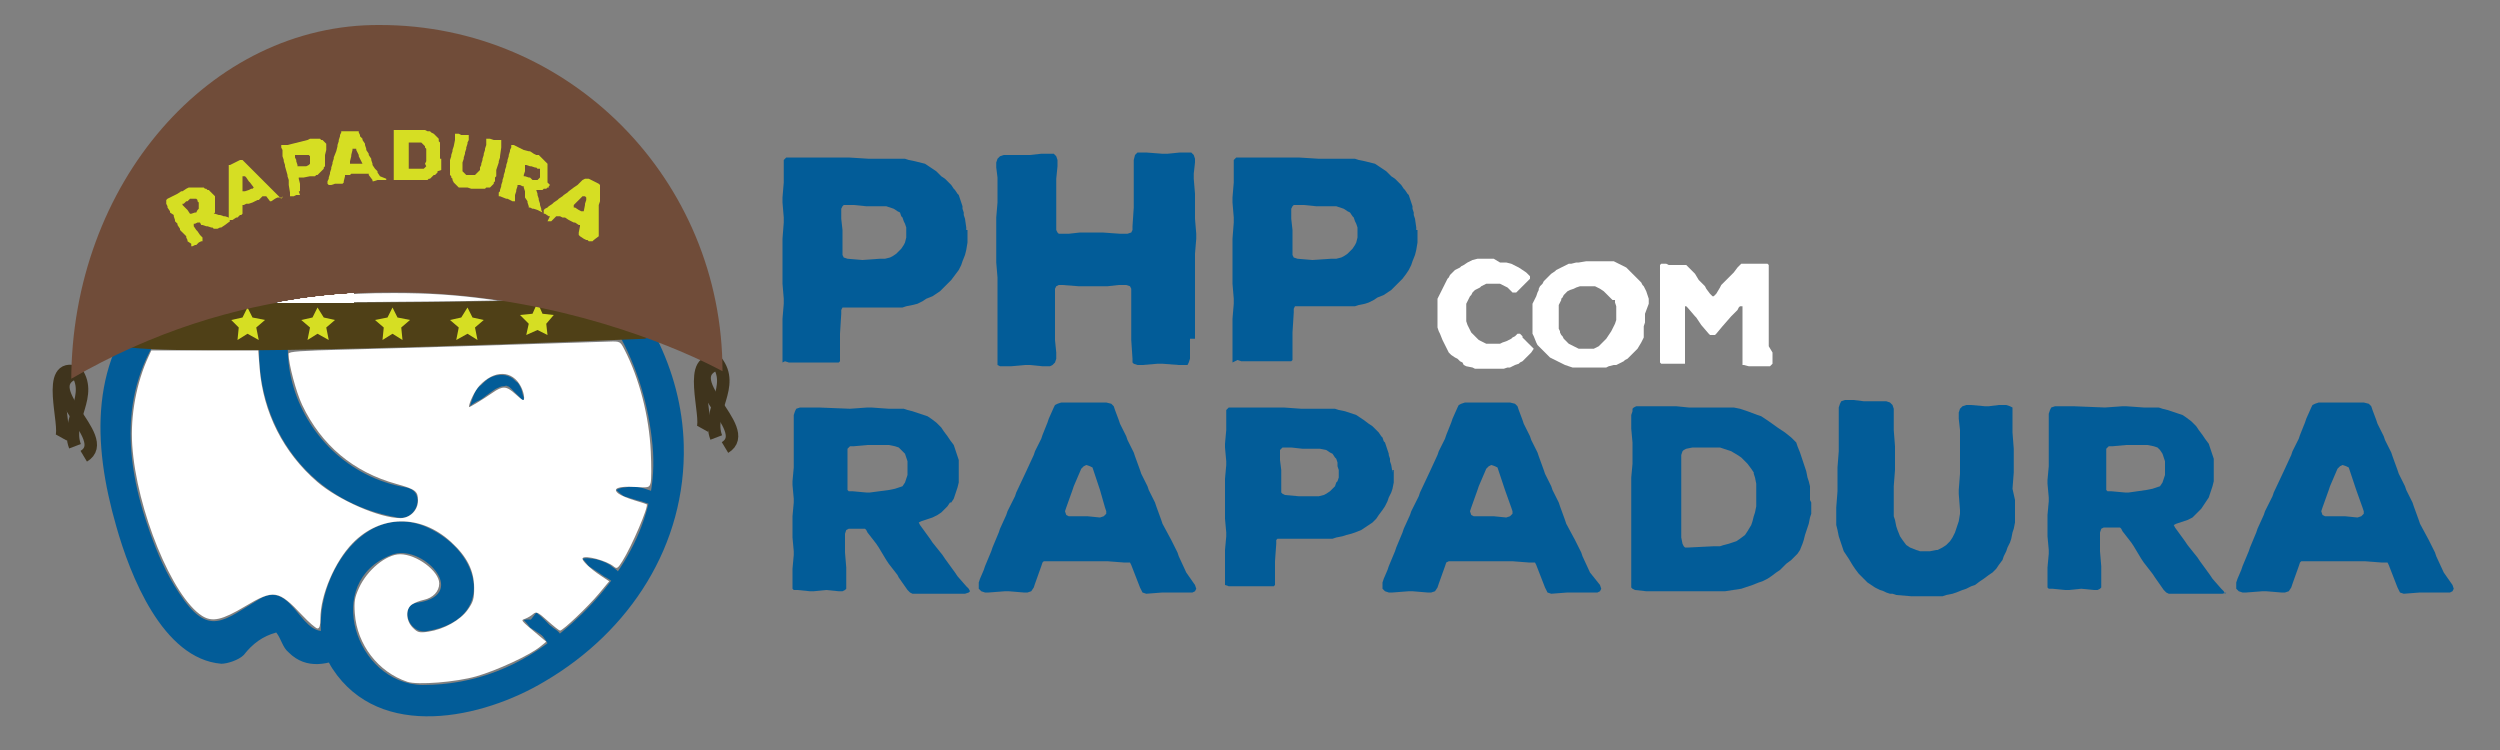 <?xml version="1.0" encoding="UTF-8" standalone="no"?>
<!-- Generator: Adobe Illustrator 17.0.0, SVG Export Plug-In . SVG Version: 6.00 Build 0)  -->

<svg
   xmlns:dc="http://purl.org/dc/elements/1.1/"
   xmlns:cc="http://creativecommons.org/ns#"
   xmlns:rdf="http://www.w3.org/1999/02/22-rdf-syntax-ns#"
   xmlns:svg="http://www.w3.org/2000/svg"
   xmlns="http://www.w3.org/2000/svg"
   xmlns:sodipodi="http://sodipodi.sourceforge.net/DTD/sodipodi-0.dtd"
   xmlns:inkscape="http://www.inkscape.org/namespaces/inkscape"
   version="1.1"
   id="Camada_1"
   x="0px"
   y="0px"
   width="200px"
   height="60px"
   viewBox="0 0 200 60"
   enable-background="new 0 0 200 60"
   xml:space="preserve"
   inkscape:version="0.48.5 r10040"
   sodipodi:docname="PHPcomRapadura.svg"><rect x="0" y="0" width="200" height="60" fill="#808080" stroke="none"/><defs
     id="defs7935" /><sodipodi:namedview
     pagecolor="#ffffff"
     bordercolor="#666666"
     borderopacity="1"
     objecttolerance="10"
     gridtolerance="10"
     guidetolerance="10"
     inkscape:pageopacity="0"
     inkscape:pageshadow="2"
     inkscape:window-width="1366"
     inkscape:window-height="702"
     id="namedview7933"
     showgrid="false"
     inkscape:zoom="2.8284271"
     inkscape:cx="48.375946"
     inkscape:cy="-14.569088"
     inkscape:window-x="0"
     inkscape:window-y="27"
     inkscape:window-maximized="1"
     inkscape:current-layer="Camada_1" /><g
     id="g7823"><g
       id="g7825"><path
         fill="#025C98"
         d="M34.1,50.5c5.6-0.9,4.5-6.3,0.1-8.3c-6-2.7-10.6,6.7-7.6,11.3c3.8,5.8,12,4,17,1    c6.8-4,11.3-10.9,11.1-18.9c-0.3-12.1-12-22.6-24-19.8C16.6,19,17.9,39,31.8,41.4c1.6,0.3,2.3-2.1,0.7-2.4    c-9.4-1.6-13.4-14.2-4.5-19.5c4.7-2.8,10.1-1.9,14.7,0.5c5.8,3,8.9,9.3,9.5,15.6c0.6,6.1-2.8,11.3-7.3,15    c-3.2,2.7-6.9,4.2-11.1,4.2c-5.4-0.1-8-8.3-2.5-10.4c2.4-1,6.3,3.1,2.2,3.8C31.9,48.3,32.6,50.7,34.1,50.5L34.1,50.5z"
         id="path7827" /></g></g><g
     id="g7829"><g
       id="g7831"><path
         fill="#025C98"
         d="M26.5,50.3c-2.4,1.2-3-4-5.7-2.4c-2.9,1.7-4.1,3.2-6.5-0.5c-1-1.5-1.7-3.1-2.3-4.8    c-2.2-6.1-2.5-12.3,2-17.4c4.6-5.2,12-8.2,18.9-7.5c1.6,0.2,1.6-2.3,0-2.5c-7.8-0.9-15.2,2.8-20.6,8.2c-5.2,5.2-4.9,12.1-3,18.7    c1.1,3.9,3.7,10.6,8.4,11c0.5,0,1.4-0.3,1.8-0.7c0.7-0.9,1.5-1.5,2.6-1.8c0.4,0.5,0.5,1.2,1,1.6c1.4,1.4,3.2,1,4.8,0.2    C29.2,51.7,27.9,49.5,26.5,50.3L26.5,50.3z"
         id="path7833" /></g></g><g
     id="g7835"><path
       fill="#025C98"
       d="M37.6,32.5c0,0,0.1-0.4,0.3-0.9c0.1-0.3,0.3-0.6,0.6-0.8c0.3-0.3,0.6-0.6,1-0.7c0.2-0.1,0.5-0.1,0.7-0.1   c0.3,0,0.5,0.1,0.7,0.2c0.2,0.1,0.3,0.3,0.5,0.4c0.1,0.1,0.2,0.3,0.3,0.5c0.1,0.3,0.1,0.5,0.2,0.7c0,0.2,0,0.3,0,0.3   s-0.1-0.1-0.2-0.2c-0.1-0.1-0.3-0.3-0.5-0.5c-0.1-0.1-0.2-0.2-0.3-0.3c-0.1-0.1-0.2-0.2-0.3-0.2c-0.1-0.1-0.2,0-0.3,0   c-0.1,0-0.2,0-0.4,0.1c-0.3,0.1-0.5,0.3-0.8,0.5c-0.3,0.2-0.5,0.4-0.7,0.5C37.9,32.2,37.6,32.5,37.6,32.5z"
       id="path7837" /></g><path
     fill="none"
     stroke="#025C98"
     stroke-miterlimit="10"
     d="M42.6,49.4c0,0,2.2,1.7,1.9,3"
     id="path7839" /><g
     id="g7841"><path
       fill="#025C98"
       d="M46.6,44.7c0,0,0.3-0.1,0.7,0c0.4,0,1,0.2,1.5,0.5c0.2,0.2,0.5,0.3,0.7,0.6c0.2,0.2,0.3,0.5,0.4,0.7   c0.1,0.2,0.1,0.5,0,0.6c0,0.1-0.1,0.2-0.1,0.2s0-0.1-0.1-0.2c-0.1-0.1-0.2-0.2-0.3-0.3c-0.3-0.2-0.7-0.5-1.1-0.7   c-0.4-0.3-0.9-0.6-1.2-0.8C46.8,44.9,46.6,44.7,46.6,44.7z"
       id="path7843" /></g><g
     id="g7845"><path
       fill="#025C98"
       d="M49.3,39.2c0,0,0.3-0.2,0.7-0.2c0.4-0.1,1-0.1,1.6,0.1c0.3,0.1,0.6,0.2,0.8,0.3c0.2,0.1,0.5,0.3,0.6,0.6   c0.1,0.2,0.2,0.4,0.2,0.6c0,0.1,0,0.2,0,0.2s-0.1,0-0.2-0.1c-0.1-0.1-0.2-0.1-0.4-0.2c-0.3-0.1-0.8-0.2-1.3-0.4   c-0.5-0.1-1-0.3-1.4-0.4C49.5,39.4,49.3,39.2,49.3,39.2z"
       id="path7847" /></g><g
     id="g7849"><path
       fill="#025C98"
       d="M41.9,49.6c0,0,0.3-0.1,0.7,0c0.4,0,1,0.2,1.5,0.5c0.2,0.2,0.5,0.3,0.7,0.6c0.2,0.2,0.4,0.5,0.4,0.7   c0.1,0.2,0.1,0.5,0,0.6c0,0.1-0.1,0.2-0.1,0.2s0-0.1-0.1-0.2c-0.1-0.1-0.2-0.2-0.3-0.3c-0.3-0.2-0.7-0.5-1.1-0.7   c-0.4-0.3-0.9-0.6-1.2-0.8C42.2,49.9,41.9,49.6,41.9,49.6z"
       id="path7851" /></g><g
     id="g7853"><path
       fill="none"
       stroke="#3F341D"
       stroke-miterlimit="10"
       d="M6.4,29.7c-4.1,1.1,2.8,5.3,0.3,6.8"
       id="path7855" /><path
       fill="none"
       stroke="#3F341D"
       stroke-miterlimit="10"
       d="M6,35.7c-0.8-2.1,1.6-4.1,0-6.1"
       id="path7857" /><path
       fill="none"
       stroke="#3F341D"
       stroke-miterlimit="10"
       d="M6.2,29.8c-2.7-1-0.8,4.3-1.3,5.2"
       id="path7859" /><path
       fill="none"
       stroke="#3F341D"
       stroke-miterlimit="10"
       d="M57.7,29c-4.1,1.1,2.8,5.3,0.3,6.8"
       id="path7861" /><path
       fill="none"
       stroke="#3F341D"
       stroke-miterlimit="10"
       d="M57.3,35c-0.8-2.1,1.6-4.1,0-6.1"
       id="path7863" /><path
       fill="none"
       stroke="#3F341D"
       stroke-miterlimit="10"
       d="M57.5,29.1c-2.7-1-0.8,4.3-1.3,5.2"
       id="path7865" /><path
       fill="#4F4017"
       d="M10.4,24.2c0,0,29.9,0.2,41.2-0.5c0,0,6.3,0.8,0,3.4c0,0-34.3,1.5-41.2,0.7C3.5,26.9,9.2,24.2,10.4,24.2z"
       id="path7867" /><polygon
       fill="#D6DE23"
       points="31.4,24.6 31.8,25.4 32.8,25.6 32.1,26.2 32.2,27.2 31.4,26.7 30.6,27.2 30.7,26.2 30,25.6    31,25.4  "
       id="polygon7869" /><polygon
       fill="#D6DE23"
       points="37.4,24.6 37.8,25.4 38.7,25.6 38,26.2 38.2,27.2 37.4,26.7 36.5,27.2 36.7,26.2 36,25.6    36.9,25.4  "
       id="polygon7871" /><polygon
       fill="#D6DE23"
       points="25.4,24.6 25.9,25.4 26.8,25.6 26.1,26.2 26.3,27.2 25.4,26.7 24.6,27.2 24.8,26.2 24.1,25.6    25,25.4  "
       id="polygon7873" /><polygon
       fill="#D6DE23"
       points="19.8,24.6 20.2,25.4 21.2,25.6 20.5,26.2 20.7,27.2 19.8,26.7 19,27.2 19.1,26.2 18.5,25.6    19.4,25.4  "
       id="polygon7875" /><polygon
       fill="#D6DE23"
       points="43,24.2 43.4,25.1 44.3,25.2 43.7,25.9 43.8,26.8 43,26.4 42.1,26.8 42.3,25.9 41.6,25.2    42.6,25.1  "
       id="polygon7877" /><path
       fill="#704C39"
       d="M5.7,30.3c26.2-15.2,52.1-0.6,52.1-0.6c0-15.3-12.2-27.7-27.4-27.7C16.8,1.9,5.7,14.7,5.7,30.5"
       id="path7879" /></g><g
     id="g7881"><path
       fill="#D6DE23"
       d="M18.4,17.7L18.4,17.7L18,18l-0.3,0.2l-0.1,0l-0.2,0.1l-0.1,0l-0.1,0l-0.1,0L17,18.2l-0.1,0l-0.3-0.1l-0.1,0   l-0.3-0.1l-0.1,0L16,17.8l-0.1,0l0,0l-0.1,0l-0.2,0.1l-0.1,0l0,0.1l0,0.1l0.2,0.3l0.1,0.1l0.2,0.3l0.1,0.1l0.1,0.1l0,0.1l0,0.1   l0,0.1l0,0l0,0l-0.1,0l-0.2,0.1l-0.2,0.2l-0.1,0l-0.2,0.1l-0.1,0l0,0l0,0l0-0.1l0-0.1L15,19.3l0-0.1L14.9,19l0-0.1l-0.2-0.2   l-0.1-0.1l-0.2-0.2l0-0.1L14.2,18l0-0.1L14,17.7l0-0.1l-0.1-0.3l0-0.1L13.6,17l0-0.1l-0.2-0.3l0-0.1l-0.1-0.2l0-0.1l0,0l0-0.1   l0-0.1l0,0l0,0l0.1-0.1l0.2-0.1l0.6-0.3l0.3-0.2l0.1,0l0.3-0.2l0.2-0.1l0.1,0l0.1,0l0.1,0l0.1,0l0.1,0l0.1,0l0.1,0l0.1,0l0.1,0   l0.1,0l0.1,0l0.1,0l0.1,0.1l0.1,0l0.1,0.1l0.1,0l0.1,0.1l0.1,0.1l0.1,0.1l0.1,0.1l0.1,0.1l0,0.1l0,0.1l0,0.1l0,0.1l0,0.1l0,0.1   l0,0.1l0,0.1l0,0.1l0,0.1l0,0.1l0,0.1l0,0.1l-0.1,0.1l0,0.1l0,0.1L16.8,17l0,0l0,0l0.3,0.1l0.1,0l0.3,0.1l0.1,0l0.3,0.1l0.1,0   l0.3,0.1L18.4,17.7L18.4,17.7L18.4,17.7z M15.8,16.8L15.8,16.8l0.1-0.1l0-0.1l0-0.1l0-0.1l0-0.1l0-0.1l-0.1-0.1L15.8,16L15.8,16   l-0.1-0.1l-0.1,0l-0.1,0l-0.1,0l-0.1,0l-0.1,0L15,16.1l-0.1,0l-0.2,0.2l-0.1,0l0,0l0,0l0,0.1l0.1,0.1l0.1,0.1l0.1,0.1l0.1,0.1   l0.2,0.3l0,0l0,0l0,0l0.1,0l0.3-0.1l0.1,0L15.8,16.8z"
       id="path7883" /><path
       fill="#D6DE23"
       d="M22.6,15.7L22.6,15.7l0,0.1l0,0l-0.1,0l-0.1,0l-0.1,0l-0.1,0l-0.2,0.1l-0.3,0.2l-0.1,0l0,0l0,0l-0.3-0.4   l-0.1,0l-0.1,0l-0.1,0L20.7,16l-0.1,0l-0.4,0.2l-0.3,0.1l-0.1,0l-0.1,0l-0.2,0.1l-0.1,0l0,0l0,0.1l0,0.4l0,0.1l0,0.1l-0.1,0.1   l-0.1,0L19,17.4l-0.1,0l-0.3,0.2l-0.1,0l-0.1,0l-0.1,0l0-0.1l0,0l0-0.1l0-0.2l0-0.1l0-0.3l0-0.1l0-0.3l0-0.1l0-0.3l0-0.1l0-0.3   l0-0.1l0-0.5l0-0.4l0-0.1l0-0.3l0-0.1l0-0.3l0-0.1l0-0.3l0-0.1l0-0.1l0.1,0l0.2-0.1l0.4-0.2l0.2-0.1l0.1,0l0.1,0l0.1,0.1l0.2,0.2   l0.1,0.1l0.2,0.2l0.1,0.1l0.2,0.2l0.1,0.1l0.2,0.2l0.1,0.1l0.2,0.2l0.1,0.1l0.2,0.2l0.1,0.1l0.2,0.2l0.1,0.1l0.3,0.3l0.2,0.2   l0.1,0.1l0.3,0.3L22.6,15.7z M20.3,15L20.3,15L20,14.6l-0.1-0.1l-0.2-0.3l-0.1-0.1l-0.1,0l-0.1,0l0,0l0,0.1l0,0.4l0,0.1l0,0.4   l0,0.1l0,0.1l0.1,0l0.1,0l0.3-0.1l0.2-0.1l0.1,0L20.3,15L20.3,15z"
       id="path7885" /><path
       fill="#D6DE23"
       d="M26,12.4L26,12.4l0,0.2l0,0.1l0,0.1l0,0.1l0,0.1l0,0.1l0,0.1l0,0.1l-0.1,0.1l0,0.1l-0.1,0.1l-0.1,0.1   l-0.1,0.1l-0.1,0.1l-0.1,0.1l-0.1,0.1L25.4,14l-0.1,0l-0.1,0.1l-0.1,0l-0.1,0l-0.1,0l-0.1,0l-0.5,0.1l-0.1,0l-0.1,0l-0.1,0l-0.1,0   l0,0l0,0.1l0.1,0.4l0,0.1l0,0.2l0,0.1l0,0.1l0,0.1l0,0l0,0l-0.1,0L24,15.6l-0.2,0l-0.1,0l-0.2,0.1l-0.1,0l-0.1,0l-0.1,0l0,0l0-0.1   l0-0.1l0-0.1l-0.1-0.6l0-0.3l0-0.1l-0.1-0.3l0-0.1l-0.2-0.7l0-0.1l-0.1-0.3l0-0.1l-0.1-0.3l0-0.1l0-0.3l0-0.1l-0.1-0.2l0-0.1l0,0   l0-0.1l0,0l0,0l0.1,0l0.2,0l0.1,0l0.1,0l0.4-0.1l0.4-0.1l0.4-0.1l0.4-0.1l0.2-0.1l0.1,0l0,0l0.1,0l0.1,0l0.1,0l0.1,0l0.1,0l0.1,0   l0.1,0l0.1,0.1l0.1,0l0,0l0.1,0.1l0.1,0.1l0,0l0.1,0.1l0,0l0,0.1l0,0.1l0,0.1l0,0l0,0.1l0,0l0,0.1L26,12.4L26,12.4z M24.5,13.3   L24.5,13.3l0.2-0.1l0,0l0.1-0.1l0,0l0-0.1l0,0l0-0.1l0,0v-0.1l0,0l0-0.1l0-0.1l0,0l0-0.1l0,0l-0.1-0.1l-0.1,0l-0.1,0l-0.2,0l-0.1,0   l-0.1,0L24,12.4l-0.2,0l-0.1,0l0,0l-0.1,0l0,0l0,0l0,0.1l0,0.1l0.1,0.2l0,0.1l0.1,0.3l0,0.1l0,0l0.1,0l0.3,0L24.5,13.3z"
       id="path7887" /><path
       fill="#D6DE23"
       d="M30.9,14.3L30.9,14.3l0,0.1l-0.1,0l-0.1,0l-0.1,0l-0.1,0l-0.1,0l-0.2,0l-0.3,0.1l-0.1,0l0,0l0-0.1L29.5,14   l0-0.1l-0.1,0l-0.1,0l-0.3,0l-0.1,0l-0.4,0l-0.3,0l-0.1,0L28,14l-0.3,0l-0.1,0l0,0l0,0.1l-0.1,0.4l0,0.1l-0.1,0.1l-0.1,0l-0.1,0   l-0.3,0l-0.1,0l-0.3,0.1l-0.1,0l-0.1,0l-0.1-0.1l0-0.1l0,0l0-0.1l0.1-0.2l0-0.1l0.1-0.3l0-0.1l0.1-0.3l0-0.1l0.1-0.3l0-0.1l0.1-0.3   l0-0.1l0.2-0.5l0.1-0.4l0-0.1l0.1-0.3l0-0.1l0.1-0.3l0-0.1l0.1-0.2l0-0.1l0.1,0l0.1,0l0.3,0l0.4,0l0.3,0l0.1,0l0.1,0l0,0.1l0.1,0.2   l0,0.1l0.2,0.2l0,0.1l0.2,0.3l0,0.1l0.1,0.3l0,0.1l0.2,0.3l0,0.1l0.2,0.3l0,0.1l0.1,0.3l0,0.1l0.2,0.3l0.2,0.2l0,0.1l0.2,0.3   L30.9,14.3z M28.9,12.9L28.9,12.9l-0.2-0.4l0-0.1L28.5,12l0-0.1l-0.1,0l-0.1,0l-0.1,0L28.2,12l-0.1,0.4l0,0.1L28,12.9l0,0.1l0,0.1   l0.1,0l0.1,0l0.4,0l0.3,0l0.1,0L28.9,12.9L28.9,12.9z"
       id="path7889" /><path
       fill="#D6DE23"
       d="M35.3,12.7L35.3,12.7l0,0.2l0,0.1l0,0.1l0,0.1l0,0.1l0,0.1l0,0.1l0,0.1L35,13.7l0,0.1l-0.1,0.1l-0.1,0.1   L34.7,14l-0.1,0.1l-0.1,0.1l-0.1,0.1l-0.1,0l-0.1,0.1l-0.1,0l-0.1,0l-0.1,0l-0.1,0l-0.1,0l-0.3,0h-0.1l-0.1,0l-0.1,0l-0.2,0l-0.1,0   l-0.1,0l-0.2,0l-0.1,0l-0.1,0l-0.1,0l-0.4,0l-0.1,0l-0.2,0l0,0l0,0l0-0.1l0-0.1l0,0l0-0.2l0-0.1l0-0.1l0-0.1l0-0.1l0-0.1l0-0.3   l0-0.1l0-0.3l0-0.1l0-0.1l0-0.1l0-0.1l0-0.1l0-0.1v-0.1l0-0.1V12l0-0.3l0-0.1l0-0.3l0-0.1l0-0.3l0-0.2l0-0.1l0-0.1l0-0.1l0,0l0.1,0   l0.1,0l0.1,0l0.1,0l0.5,0l0.1,0l0.3,0l0,0l0.1,0l0.2,0h0.1l0.1,0l0.1,0l0.2,0l0.1,0l0.1,0l0.1,0l0.1,0l0.2,0.1l0.1,0l0.1,0l0.1,0.1   l0.2,0.1l0.1,0.1l0.1,0.1l0.1,0.1l0.1,0.1l0,0.1l0,0.1l0.1,0.1l0,0.1l0,0.1l0,0.1l0,0.1l0,0.1l0,0.1l0,0.1l0,0.1l0,0.1l0,0.1V12.7   L35.3,12.7z M34,13.1L34,13.1l0.1-0.2l0-0.1l0-0.1l0-0.1l0-0.1l0-0.2v-0.1l0-0.1l0-0.1l0,0l0-0.1L34,11.8l0,0L34,11.7l-0.1-0.1   l-0.1-0.1l-0.1-0.1l-0.1,0l-0.1,0l-0.1,0l-0.1,0l-0.1,0l-0.1,0l-0.1,0l-0.1,0l-0.1,0l-0.1,0l0,0l0,0.1l0,0l0,0.1l0,0.2l0,0.1l0,0.1   l0,0.1v0.1l0,0.1l0,0.1l0,0.3l0,0.1l0,0.1l0,0.1l0,0.1l0,0.1l0,0.1l0,0.1l0,0.1l0,0l0.1,0l0.5,0l0.1,0l0.1,0l0.1,0l0.1,0l0.1,0   l0.1,0l0.1-0.1l0.1-0.1L34,13.1z"
       id="path7891" /><path
       fill="#D6DE23"
       d="M39.7,13.6l0,0.2l0,0.1l0,0.1l0,0.1l-0.1,0.1l0,0.1l0,0.1l0,0.1l-0.1,0.1l0,0.1l-0.1,0.1l-0.1,0.1l-0.1,0.1   L39,15L39,15l-0.1,0l-0.1,0.1l-0.1,0l-0.1,0l-0.1,0l-0.1,0l-0.1,0l-0.1,0l-0.1,0l-0.1,0l-0.1,0l-0.2,0l-0.3-0.1l-0.1,0l-0.1,0   L36.9,15l-0.1,0l0,0l-0.1,0l0,0l-0.1-0.1l-0.1-0.1l-0.1-0.1l-0.1-0.1l-0.1-0.2l0-0.1l-0.1-0.1l0-0.1L36,14l0-0.1l0-0.1l0-0.1l0-0.1   l0-0.1l0-0.1l0-0.1l0-0.1l0-0.1l0-0.2l0-0.1l0.1-0.3l0-0.1l0.1-0.3l0-0.1l0.1-0.3l0.1-0.5l0-0.2l0-0.1l0-0.1l0-0.1l0,0l0.1,0l0.2,0   l0.2,0.1l0.1,0l0.2,0l0.1,0l0.1,0l0.1,0l0,0.1l0,0.1l0,0.1l0,0.1l-0.1,0.2l0,0.1l-0.1,0.3l0,0.1l-0.1,0.3l0,0.1l-0.1,0.3l0,0.1   l-0.1,0.3l0,0.1l0,0.1l0,0.1l0,0.1l0,0.1l0,0.1l0,0.1l0.1,0.1l0.1,0.1l0.1,0.1l0.1,0l0.1,0l0.1,0l0.1,0l0.1,0l0.1,0l0.1,0l0.1-0.1   l0.1-0.1l0.1-0.1l0.1-0.1l0-0.1l0-0.1l0.1-0.2l0-0.1l0.1-0.3l0-0.1l0.1-0.3l0-0.1l0.1-0.3l0-0.1l0.1-0.3l0-0.1l0-0.2l0-0.1l0-0.1   l0.1,0l0.1,0l0.1,0l0.3,0.1l0.1,0l0.2,0l0.1,0l0.1,0l0.1,0l0,0l0,0.1l0,0.2l0,0.1l0,0.1l0,0.1L40,12.5l0,0.1l-0.1,0.3l0,0.1   l-0.1,0.3L39.7,13.6z"
       id="path7893" /><path
       fill="#D6DE23"
       d="M43.4,17L43.4,17L43,16.8l-0.3-0.1l-0.1,0l-0.2-0.1l-0.1,0l0,0l0-0.1l-0.1-0.3l0-0.1L42,15.8l0-0.1L42,15.4   l0-0.1l-0.1-0.3l0-0.1l0,0l-0.1,0l-0.2-0.1l-0.1,0l-0.1,0l0,0.1l-0.1,0.3l0,0.1l-0.1,0.3l0,0.1l0,0.1l0,0.1l0,0.1l0,0.1l0,0l-0.1,0   l-0.1,0l-0.2-0.1l-0.2-0.1l-0.1,0L40,15.7l-0.1,0l0,0l0-0.1l0-0.1l0-0.1l0.1-0.1l0-0.1l0.1-0.3l0-0.1l0.1-0.3l0-0.1l0.1-0.3l0-0.1   l0.1-0.3l0-0.1l0.1-0.3l0-0.1l0.1-0.3l0-0.1l0.1-0.3l0-0.1l0.1-0.3l0-0.1l0.1-0.2l0-0.1l0,0l0-0.1l0,0l0.1,0l0,0l0.1,0l0.2,0.1   l0.6,0.3l0.4,0.1l0.1,0l0.3,0.2l0.2,0.1l0.1,0l0.1,0l0.1,0.1l0.1,0.1l0.1,0.1l0.1,0.1l0.1,0.1l0.1,0.1l0.1,0.1l0,0.1l0,0.1l0,0.1   l0,0.1l0,0.1l0,0.1l0,0.1l0,0.1l0,0.1l0,0.1l0,0.1l0,0.1l0,0.1l0,0.1l0,0.1L44,14.8L44,14.8l-0.1,0.1L43.9,15L43.8,15l-0.1,0.1   l-0.1,0l-0.1,0l-0.1,0.1l-0.1,0l-0.1,0l-0.1,0l-0.1,0l-0.1,0h0l0,0l0.1,0.3l0,0.1l0.1,0.3l0,0.1l0.1,0.3l0,0.1l0.1,0.3l0,0.1   L43.4,17L43.4,17z M42.6,14.4l0.1,0h0.1l0.1,0l0.1,0l0.1-0.1l0.1-0.1l0-0.1l0-0.1l0-0.1l0-0.1l0-0.1l0-0.1l0-0.1L43,13.5l-0.1-0.1   l-0.1,0l-0.3-0.1l-0.1,0l-0.3-0.1l-0.1,0l0,0l0,0l0,0.1l0,0.1l0,0.1l0,0.1l0,0.1l-0.1,0.3l0,0.1l0,0l0,0l0.1,0l0.3,0.1l0.1,0   L42.6,14.4z"
       id="path7895" /><path
       fill="#D6DE23"
       d="M47.5,19.2L47.5,19.2l-0.1,0.1l-0.1,0l-0.1,0l-0.1,0l-0.1-0.1l-0.1,0l-0.2-0.1l-0.3-0.2l-0.1-0.1l0-0.1   l0-0.1l0.1-0.5l0-0.1l0,0l-0.1,0l-0.3-0.2l-0.1,0l-0.4-0.2l-0.3-0.2l-0.1,0l-0.1,0l-0.2-0.1l-0.1,0l-0.1,0l-0.1,0l-0.3,0.3   l-0.1,0.1l-0.1,0l-0.1,0l-0.1,0L44,17.3l-0.1,0l-0.3-0.2l-0.1,0l0-0.1l0-0.1l0-0.1l0,0l0.1-0.1l0.2-0.1l0.1-0.1l0.3-0.2l0.1-0.1   l0.3-0.2l0.1-0.1l0.3-0.2l0.1-0.1l0.3-0.2l0.1-0.1l0.4-0.3l0.3-0.2L46,15l0.2-0.2l0.1-0.1l0.2-0.2l0.1-0.1l0.2-0.1l0.1,0l0.1,0   l0.1,0l0.2,0.1l0.4,0.2l0.2,0.1l0.1,0.1l0,0.1l0,0.1l0,0.2l0,0.1l0,0.3l0,0.1l0,0.3l0,0.1l-0.1,0.3l0,0.1l0,0.3l0,0.1l0,0.3l0,0.1   l0,0.3l0,0.1l0,0.4l0,0.3l0,0.1l0,0.4L47.5,19.2z M46.7,16.9L46.7,16.9l0.1-0.5l0-0.1l0.1-0.3l0-0.1l0-0.1l-0.1-0.1l-0.1,0l-0.1,0   L46.3,16l-0.1,0.1L46,16.3l-0.1,0.1l0,0.1l0,0.1l0.1,0l0.3,0.2l0.2,0.1l0.1,0L46.7,16.9L46.7,16.9z"
       id="path7897" /></g><g
     id="g7899"><path
       fill="#025C98"
       d="M77.4,18.4l0,0.3l0,0.3l0,0.4l-0.1,0.6l-0.1,0.4L77,20.9l-0.1,0.3l-0.2,0.4L76.4,22l-0.3,0.4l-0.3,0.3   L75.5,23l-0.3,0.3l-0.3,0.2l-0.3,0.2l-0.5,0.2l-0.3,0.2l-0.4,0.2L73,24.4l-0.5,0.1l-0.3,0.1l-0.3,0l-0.4,0l-0.6,0h-2l-0.4,0l-0.4,0   l-0.4,0l-0.3,0l-0.1,0.2l0,0.3l-0.1,1.6v0.4l0,0.7l0,0.3l0,0.5l0,0.3l-0.1,0.1l-0.1,0l-0.3,0l-0.7,0l-0.9,0h-0.4l-0.7,0l-0.4,0   l-0.5,0l-0.3-0.1L62.6,29l0-0.3l0-0.3l0-0.4v-2.5l0.1-1.2v-0.4l-0.1-1.2v-0.4l0-2.8v-0.4l0.1-1.3v-0.4l-0.1-1.2v-0.4l0.1-1.2v-0.3   l0-0.7l0-0.3l0-0.2l0-0.3l0.1-0.1l0.1-0.1l0.3,0l0.7,0l0.5,0h0.3l1.6,0h1.6l1.6,0.1h1.5l0.9,0l0.3,0h0.2l0.3,0.1l0.5,0.1l0.4,0.1   l0.4,0.1l0.3,0.2l0.3,0.2l0.3,0.2l0.4,0.4l0.3,0.2l0.1,0.1l0.4,0.4l0.2,0.3l0.1,0.1l0.2,0.3l0.1,0.1l0.1,0.3l0.1,0.3l0.1,0.3l0,0.2   l0.1,0.3l0,0.2l0.1,0.3l0.1,0.7V18.4z M70.4,20.7l0.4,0l0.4-0.1l0.2-0.1l0.3-0.2l0.1-0.1l0.2-0.2l0.1-0.1l0.2-0.3l0.1-0.2l0.1-0.4   l0-0.2v-0.6l-0.1-0.3l-0.1-0.2l-0.1-0.3l-0.1-0.1L72,17l-0.2-0.1l-0.3-0.2l-0.6-0.2l-0.4,0h-0.5l-0.7,0l-1-0.1h-0.3l-0.2,0l-0.3,0   l-0.1,0.1l-0.1,0.2l0,0.3v0.5l0.1,0.9l0,0.4l0,1.3l0,0.3l0.1,0.2l0.3,0.1l1.2,0.1L70.4,20.7z"
       id="path7901" /><path
       fill="#025C98"
       d="M95.2,27.1l0,0.4l0,0.6l0,0.3l0,0.3L95.1,29L95,29.2l-0.3,0l-0.4,0l-1.3-0.1h-0.4l-1.2,0.1h-0.4l-0.3-0.1   L90.6,29l0-0.3l-0.1-1.5l0-0.4l0-1.5v-0.4l0-1.5v-0.3l-0.1-0.2l-0.3-0.1h-0.6l-0.9,0.1l-0.4,0l-1.9,0l-1.3-0.1l-0.3,0l-0.2,0.1   l-0.1,0.2l0,0.3l0,1.5v0.4l0,1.5l0,0.4l0.1,1v0.5l-0.1,0.3l-0.2,0.2L84,29.3l-0.3,0l-0.3,0l-1-0.1l-0.4,0l-1.1,0.1l-0.4,0h-0.2   l-0.3,0l-0.2-0.1L79.8,29l0-0.3l0-0.2v-0.4l0-0.7v-2l0-1.2v-0.4l0-1.2v-0.4l-0.1-1.2v-0.4l0-1.2v-1.6l0-0.4l0.1-1.2l0-0.4l0-1.2   l0-0.4l-0.1-0.8V13l0.1-0.3l0.2-0.2l0.3-0.1l0.3,0H81l1,0h0.4l0.9-0.1h0.4l0.3,0l0.3,0l0.2,0.2l0.1,0.3l0,0.2v0.3l-0.1,1l0,0.4   l0,1.5v1.9l0,0.3l0.1,0.2l0.1,0.1l0.2,0l0.3,0h0.3l0.9-0.1l0.3,0l1.5,0l1.4,0.1H90l0.2,0l0.3-0.1l0.1-0.2l0-0.3l0.1-1.5v-0.4l0-1.5   v-0.4l0-1.5l0.1-0.4l0.2-0.2l0.3,0h0.4l1.3,0.1h0.4l1-0.1l0.4,0h0.2l0.3,0l0.2,0.2l0.1,0.3v0.3l-0.1,0.9l0,0.4l0.1,1.2v0.4l0,1.2   v0.4l0.1,1.2v0.4l-0.1,1.2v0.4l0,1.2v0.4l0,1.2v0.4l0,1.2V27.1z"
       id="path7903" /><path
       fill="#025C98"
       d="M113.4,18.4l0,0.3l0,0.3l0,0.4l-0.1,0.6l-0.1,0.4l-0.2,0.5l-0.1,0.3l-0.2,0.4l-0.2,0.3l-0.3,0.4l-0.3,0.3   l-0.3,0.3l-0.3,0.3l-0.3,0.2l-0.3,0.2l-0.5,0.2l-0.3,0.2l-0.4,0.2l-0.3,0.1l-0.5,0.1l-0.3,0.1l-0.3,0l-0.4,0l-0.6,0h-2l-0.4,0   l-0.4,0l-0.4,0l-0.3,0l-0.1,0.2l0,0.3l-0.1,1.6v0.4l0,0.7l0,0.3l0,0.5l0,0.3l-0.1,0.1l-0.1,0l-0.3,0l-0.7,0l-0.9,0h-0.4l-0.7,0   l-0.4,0l-0.5,0l-0.3-0.1L98.6,29l0-0.3l0-0.3l0-0.4v-2.5l0.1-1.2v-0.4l-0.1-1.2v-0.4l0-2.8v-0.4l0.1-1.3v-0.4l-0.1-1.2v-0.4   l0.1-1.2v-0.3l0-0.7l0-0.3l0-0.2l0-0.3l0.1-0.1l0.1-0.1l0.3,0l0.7,0l0.5,0h0.3l1.6,0h1.6l1.6,0.1h1.5l0.9,0l0.3,0h0.2l0.3,0.1   l0.5,0.1l0.4,0.1l0.4,0.1l0.3,0.2l0.3,0.2l0.3,0.2l0.4,0.4l0.3,0.2l0.1,0.1l0.4,0.4l0.2,0.3l0.1,0.1l0.2,0.3l0.1,0.1l0.1,0.3   l0.1,0.3l0.1,0.3l0,0.2l0.1,0.3l0,0.2l0.1,0.3l0.1,0.7V18.4z M106.5,20.7l0.4,0l0.4-0.1l0.2-0.1l0.3-0.2l0.1-0.1l0.2-0.2l0.1-0.1   l0.2-0.3l0.1-0.2l0.1-0.4l0-0.2v-0.6l-0.1-0.3l-0.1-0.2l-0.1-0.3l-0.1-0.1L108,17l-0.2-0.1l-0.3-0.2l-0.6-0.2l-0.4,0H106l-0.7,0   l-1-0.1h-0.3l-0.2,0l-0.3,0l-0.1,0.1l-0.1,0.2l0,0.3v0.5l0.1,0.9l0,0.4l0,1.3l0,0.3l0.1,0.2l0.3,0.1l1.2,0.1L106.5,20.7z"
       id="path7905" /></g><g
     id="g7907"><path
       fill="#025C98"
       d="M77.5,47.4l-0.3,0.1h-1.5l-1.2,0h-0.3l-1,0H73l-0.2-0.1l-0.2-0.2l-0.7-1L71.8,46l-0.7-0.9l-0.2-0.3l-0.6-1   l-0.2-0.3l-0.7-0.9l-0.1-0.2l-0.1-0.1l-0.3,0l-0.7,0l-0.3,0l-0.2,0.1l-0.1,0.3l0,1.2l0,0.3l0.1,1.2l0,0.3l0,0.5v0.3l0,0.3l0,0.3   l-0.1,0.1l-0.2,0.1h-0.3l-1-0.1l-1,0.1h-0.3l-1-0.1l-0.3,0l-0.1-0.1l0-0.2l0-0.3l0-0.3l0-0.5l0-0.3l0.1-1.1v-0.3l-0.1-1.1l0-0.3   l0-1.1v-0.3l0.1-1.1v-0.3l-0.1-1.1v-0.3l0.1-1.1v-0.3l0-1.1v-0.3l0-1.1v-0.3l0-0.7l0-0.3l0-0.1l0.1-0.3l0.1-0.2l0.3-0.1l0.2,0   l0.3,0l1,0l2.5,0.1l1.4-0.1h0.3l1.4,0.1h0.8l0.4,0l0.3,0.1l0.4,0.1l0.3,0.1l0.3,0.1l0.3,0.1l0.3,0.1l0.3,0.2l0.4,0.3l0.2,0.2   l0.2,0.2l0.2,0.3l0.3,0.4l0.2,0.3l0.3,0.4l0.1,0.3l0.1,0.3l0.1,0.3l0.1,0.3l0,0.3l0,0.5v0.3l0,0.3l0,0.4l-0.1,0.4l-0.1,0.3   l-0.1,0.3l-0.1,0.3l-0.2,0.3L76,40.2l-0.2,0.3l-0.2,0.2L75.3,41L75,41.2l-0.4,0.2l-0.3,0.1l-0.3,0.1l-0.3,0.1l-0.2,0.1l0.1,0.2   l0.8,1.1l0.2,0.3l0.8,1l0.2,0.3l0.8,1.1l0.2,0.3l0.7,0.8l0.2,0.2l0.1,0.2L77.5,47.4z M71.1,39.2l0.5-0.1l0.3-0.1l0.3-0.1l0.2-0.3   l0.1-0.3l0.1-0.3l0-0.3l0-0.4l0-0.4l-0.1-0.3l-0.1-0.3L72.1,36l-0.2-0.2l-0.3-0.1l-0.5-0.1l-0.3,0l-1.1,0h-0.3l-1.1,0.1l-0.3,0   l-0.1,0.1l-0.1,0.1l0,0.2l0,0.5l0,0.3l0,0.4l0,0.4l0,1.2l0,0.2l0,0.1l0.1,0.1l0.3,0l1.1,0.1h0.3L71.1,39.2z"
       id="path7909" /><path
       fill="#025C98"
       d="M95.6,46.8l0.1,0.3l-0.1,0.2l-0.2,0.1l-0.3,0h-0.3l-0.5,0l-0.3,0h-1l-1.3,0.1l-0.3-0.1l-0.1-0.2l-0.1-0.2   l-0.7-1.8l-0.1-0.2l-0.2,0l-0.3,0l-1.3-0.1h-0.3l-1.6,0l-1.3,0h-0.3l-0.3,0h-1l-0.3,0L83.4,45l-0.1,0.3l-0.5,1.4l-0.1,0.3l-0.2,0.3   l-0.3,0.1l-0.3,0l-1.2-0.1h-0.3l-1.3,0.1l-0.3,0l-0.3-0.1l-0.2-0.2l0-0.3l0-0.2l0.1-0.3l0.3-0.7l0.1-0.3l0.5-1.2l0.1-0.3l0.5-1.2   l0.1-0.3l0.5-1.1l0.1-0.3l0.6-1.2l0.1-0.3l0.8-1.7l0.6-1.3l0.1-0.3l0.5-1l0.1-0.3l0.4-1l0.1-0.3l0.4-0.9l0.1-0.2l0.2-0.1l0.3-0.1   l1,0h1.6l1,0l0.4,0.1l0.2,0.2l0.1,0.3l0.3,0.8l0.1,0.3l0.5,1l0.1,0.3l0.5,1l0.1,0.3l0.4,1.1l0.1,0.3l0.5,1l0.1,0.3l0.5,1l0.1,0.3   l0.4,1.1l0.1,0.3l0.7,1.3l0.5,1l0.1,0.3l0.6,1.3L95.6,46.8z M88.5,40.9l-0.1-0.3L88,39.2l-0.1-0.3l-0.4-1.2l-0.1-0.3l-0.2-0.1   l-0.3-0.1l-0.2,0.1l-0.2,0.2l-0.6,1.4l-0.1,0.3l-0.5,1.4l-0.1,0.3l0.1,0.3l0.2,0.1l0.3,0H87l1,0.1l0.3-0.1l0.2-0.2L88.5,40.9z"
       id="path7911" /><path
       fill="#025C98"
       d="M111.5,37.6l0,0.3l0,0.3l0,0.4l-0.1,0.5l-0.1,0.3l-0.2,0.4l-0.1,0.3l-0.2,0.4l-0.2,0.3l-0.3,0.4l-0.2,0.3   l-0.3,0.3l-0.3,0.2l-0.3,0.2l-0.3,0.2l-0.5,0.2l-0.3,0.1l-0.4,0.1l-0.3,0.1l-0.5,0.1l-0.3,0.1l-0.3,0l-0.3,0l-0.5,0h-1.8l-0.4,0   l-0.4,0l-0.4,0l-0.3,0l-0.1,0.1l0,0.3l-0.1,1.4v0.3l0,0.6l0,0.3l0,0.5l0,0.2l-0.1,0.1l-0.1,0l-0.2,0l-0.7,0l-0.8,0h-0.3l-0.7,0   l-0.3,0l-0.5,0l-0.3-0.1L98,47.2l0-0.3l0-0.3l0-0.3V44l0.1-1.1v-0.3l-0.1-1.1v-0.3l0-2.6v-0.3l0.1-1.1v-0.3l-0.1-1.1v-0.3l0.1-1.1   v-0.3l0-0.6l0-0.3l0-0.2l0-0.2l0.1-0.1l0.1-0.1l0.2,0l0.6,0l0.5,0h0.3l1.4,0h1.4l1.4,0.1h1.4l0.8,0l0.3,0h0.2l0.3,0.1l0.5,0.1   l0.3,0.1l0.3,0.1l0.3,0.1l0.3,0.2l0.3,0.2l0.4,0.3l0.3,0.2l0.1,0.1l0.4,0.4l0.2,0.3l0.1,0.1l0.1,0.3l0.1,0.1l0.1,0.3l0.1,0.3   l0.1,0.3l0,0.1l0.1,0.3l0,0.2l0.1,0.3l0.1,0.6V37.6z M105.1,39.7l0.4,0l0.4-0.1l0.2-0.1l0.3-0.2l0.1-0.1l0.2-0.2l0.1-0.1l0.1-0.3   l0.1-0.1l0.1-0.3l0-0.1v-0.5l-0.1-0.3L107,37l-0.1-0.3l-0.1-0.1l-0.2-0.3l-0.2-0.1l-0.3-0.2l-0.5-0.1l-0.3,0h-0.5l-0.6,0l-0.9-0.1   h-0.3l-0.2,0l-0.2,0l-0.1,0.1l-0.1,0.1l0,0.3v0.5l0.1,0.8l0,0.3l0,1.2l0,0.3l0.1,0.1l0.2,0.1l1.1,0.1L105.1,39.7z"
       id="path7913" /><path
       fill="#025C98"
       d="M128,46.8l0.1,0.3l-0.1,0.2l-0.2,0.1l-0.3,0h-0.3l-0.5,0l-0.3,0h-1l-1.3,0.1l-0.3-0.1l-0.1-0.2l-0.1-0.2   l-0.7-1.8l-0.1-0.2l-0.2,0l-0.3,0l-1.3-0.1h-0.3l-1.6,0l-1.3,0h-0.3l-0.3,0h-1l-0.3,0l-0.2,0.1l-0.1,0.3l-0.5,1.4l-0.1,0.3   l-0.2,0.3l-0.3,0.1l-0.3,0l-1.2-0.1h-0.3l-1.3,0.1l-0.3,0l-0.3-0.1l-0.2-0.2l0-0.3l0-0.2l0.1-0.3l0.3-0.7l0.1-0.3l0.5-1.2l0.1-0.3   l0.5-1.2l0.1-0.3l0.5-1.1l0.1-0.3l0.6-1.2l0.1-0.3l0.8-1.7l0.6-1.3l0.1-0.3l0.5-1l0.1-0.3l0.4-1l0.1-0.3l0.4-0.9l0.1-0.2l0.2-0.1   l0.3-0.1l1,0h1.6l1,0l0.4,0.1l0.2,0.2l0.1,0.3l0.3,0.8l0.1,0.3l0.5,1l0.1,0.3l0.5,1l0.1,0.3l0.4,1.1l0.1,0.3l0.5,1l0.1,0.3l0.5,1   l0.1,0.3l0.4,1.1l0.1,0.3l0.7,1.3l0.5,1l0.1,0.3l0.6,1.3L128,46.8z M121,40.9l-0.1-0.3l-0.5-1.4l-0.1-0.3l-0.4-1.2l-0.1-0.3   l-0.2-0.1l-0.3-0.1l-0.2,0.1l-0.2,0.2l-0.6,1.4l-0.1,0.3l-0.5,1.4l-0.1,0.3l0.1,0.3l0.2,0.1l0.3,0h1.3l1,0.1l0.3-0.1l0.2-0.2   L121,40.9z"
       id="path7915" /><path
       fill="#025C98"
       d="M144.9,40.2l0,0.4l0,0.5l-0.1,0.3l-0.1,0.5l-0.1,0.3l-0.1,0.3l-0.1,0.3l-0.1,0.4l-0.1,0.3l-0.2,0.5   l-0.2,0.3l-0.3,0.3l-0.2,0.2l-0.4,0.3l-0.5,0.5l-0.3,0.2l-0.4,0.3l-0.3,0.2l-0.4,0.2l-0.3,0.1l-0.5,0.2l-0.3,0.1l-0.3,0.1l-0.3,0.1   l-1.3,0.2l-0.3,0l-0.5,0h-0.3l-0.7,0l-0.5,0h-0.3l-0.7,0l-0.5,0l-0.4,0l-0.3,0h-1.5l-0.3,0l-0.9-0.1l-0.2-0.1l-0.1-0.1l0-0.2l0-0.3   l0-0.2l0-0.6v-0.3l0-0.5v-0.3l0-0.3V44l0-1.1v-0.3l0-1.1l0-0.3l0-0.5l0-0.3l0-0.4v-0.3l0-0.5l0-0.4v-0.2l0-0.4l0.1-1.1v-0.3l0-1.1   v-0.3l-0.1-1.1v-0.8l0-0.3l0.1-0.3l0-0.2l0.1-0.1l0.2-0.1l0.4,0l0.3,0l0.3,0l1.9,0h0.3l1,0.1l0.2,0h0.4l0.9,0l0.3,0h0.3l0.5,0   l0.7,0l0.3,0l0.5,0.1l0.3,0.1l0.3,0.1l0.8,0.3l0.3,0.1l0.3,0.2l0.3,0.2l0.7,0.5l0.3,0.2l0.3,0.2l0.5,0.4l0.2,0.2l0.2,0.2l0.1,0.3   l0.2,0.5l0.1,0.3l0.1,0.3l0.1,0.3l0.1,0.3l0.1,0.3l0.1,0.5l0.1,0.3l0.1,0.4l0,0.3l0,0.5l0,0.3L144.9,40.2z M140.1,42l0.1-0.3   l0.1-0.4l0.1-0.3l0.1-0.5l0-0.3l0-0.5v-0.7l0-0.3l-0.1-0.5l-0.1-0.3l0-0.1l-0.2-0.3l-0.3-0.4l-0.1-0.1l-0.2-0.2l-0.2-0.2l-0.3-0.2   l-0.5-0.3l-0.3-0.1l-0.3-0.1l-0.3-0.1l-0.5,0l-0.4,0h-0.5l-0.5,0l-0.3,0l-0.5,0.1l-0.2,0.1l-0.1,0.1l-0.1,0.3l0,0.2l0,0.3l0,0.6   l0,0.3l0,0.5l0,0.3l0,0.3v0.3l0,0.5v1l0,0.4l0,0.3l0,0.5v0.3l0,0.5l0,0.3l0.1,0.5l0.1,0.2l0.1,0.1l0.3,0l2-0.1l0.5,0l0.3-0.1   l0.4-0.1l0.3-0.1l0.3-0.1l0.3-0.2l0.4-0.3l0.2-0.3L140.1,42z"
       id="path7917" /><path
       fill="#025C98"
       d="M161.2,40l0,0.7l0,0.3l0,0.5l0,0.3l-0.1,0.5l-0.1,0.3l-0.1,0.5l-0.1,0.3l-0.2,0.4l-0.1,0.3l-0.2,0.4   l-0.1,0.3l-0.3,0.4l-0.2,0.3l-0.3,0.3l-0.3,0.2l-0.4,0.3l-0.3,0.2l-0.4,0.3l-0.3,0.1l-0.4,0.2l-0.3,0.1l-0.5,0.2l-0.3,0.1l-0.5,0.1   l-0.3,0.1l-0.7,0h-1l-0.5,0l-0.3,0l-1.2-0.1l-0.3-0.1l-0.2,0l-0.3-0.1l-0.2-0.1l-0.3-0.1L150,47l-0.3-0.2l-0.3-0.2l-0.5-0.5   l-0.2-0.2l-0.3-0.4l-0.2-0.3l-0.3-0.5l-0.2-0.3l-0.2-0.3l-0.1-0.3l-0.1-0.3l-0.1-0.3l-0.1-0.3l-0.1-0.5l-0.1-0.4l0-0.4l0-0.7l0-0.3   l0.1-1.3V39l0-1.3v-0.3l0.1-1.3v-2l0-0.7v-0.4l0-0.4l0.1-0.3l0.1-0.2l0.3-0.1l0.7,0l0.8,0.1h0.3l0.7,0l0.3,0l0.5,0l0.3,0.1l0.2,0.2   l0.1,0.3l0,0.3v0.3l0,0.8v0.3l0.1,1.3v0.3l0,1.3v0.3l-0.1,1.3v0.3l0,1.3l0,0.3l0,0.5l0.1,0.3l0.1,0.5l0.1,0.3l0.2,0.5l0.2,0.3   l0.3,0.4l0.3,0.2l0.5,0.2l0.3,0.1l0.5,0h0.3l0.5-0.1L155,44l0.4-0.2l0.3-0.2l0.3-0.3l0.2-0.3l0.2-0.4l0.1-0.3l0.1-0.3l0.1-0.3   l0.1-0.6l0-0.3l-0.1-1.3v-0.3l0.1-1.3v-0.3l0-1.3v-0.3l0-1.3l0-0.3l-0.1-0.9v-0.5l0.1-0.3l0.2-0.2l0.3-0.1h0.4l1.1,0.1h0.3l0.8-0.1   h0.3l0.3,0l0.3,0.1l0.2,0.1l0,0.3l0,0.6v0.3l0,0.5v0.3l0.1,1.3v0.3l0,1.3v0.3l-0.1,1.3L161.2,40z"
       id="path7919" /><path
       fill="#025C98"
       d="M178.1,47.4l-0.3,0.1h-1.5l-1.2,0h-0.3l-1,0h-0.3l-0.2-0.1l-0.2-0.2l-0.7-1l-0.2-0.3l-0.7-0.9l-0.2-0.3   l-0.6-1l-0.2-0.3l-0.7-0.9l-0.1-0.2l-0.1-0.1l-0.3,0l-0.7,0l-0.3,0l-0.2,0.1l-0.1,0.3l0,1.2l0,0.3l0.1,1.2l0,0.3l0,0.5v0.3l0,0.3   l0,0.3l-0.1,0.1l-0.2,0.1h-0.3l-1-0.1l-1,0.1h-0.3l-1-0.1l-0.3,0l-0.1-0.1l0-0.2l0-0.3l0-0.3l0-0.5l0-0.3l0.1-1.1v-0.3l-0.1-1.1   l0-0.3l0-1.1v-0.3l0.1-1.1v-0.3l-0.1-1.1v-0.3l0.1-1.1v-0.3l0-1.1v-0.3l0-1.1v-0.3l0-0.7l0-0.3l0-0.1l0.1-0.3l0.1-0.2l0.3-0.1   l0.2,0l0.3,0l1,0l2.5,0.1l1.4-0.1h0.3l1.4,0.1h0.8l0.4,0l0.3,0.1l0.4,0.1l0.3,0.1l0.3,0.1l0.3,0.1l0.3,0.1l0.3,0.2l0.4,0.3l0.2,0.2   l0.2,0.2l0.2,0.3l0.3,0.4l0.2,0.3l0.3,0.4l0.1,0.3l0.1,0.3l0.1,0.3l0.1,0.3l0,0.3l0,0.5v0.3l0,0.3l0,0.4l-0.1,0.4l-0.1,0.3   l-0.1,0.3l-0.1,0.3l-0.2,0.3l-0.2,0.3l-0.2,0.3l-0.2,0.2l-0.3,0.3l-0.2,0.2l-0.4,0.2l-0.3,0.1l-0.3,0.1l-0.3,0.1l-0.2,0.1l0.1,0.2   l0.8,1.1l0.2,0.3l0.8,1l0.2,0.3l0.8,1.1l0.2,0.3l0.7,0.8l0.2,0.2l0.1,0.2L178.1,47.4z M171.7,39.2l0.5-0.1l0.3-0.1l0.3-0.1l0.2-0.3   l0.1-0.3l0.1-0.3l0-0.3l0-0.4l0-0.4l-0.1-0.3l-0.1-0.3l-0.2-0.3l-0.2-0.2l-0.3-0.1l-0.5-0.1l-0.3,0l-1.1,0h-0.3l-1.1,0.1l-0.3,0   l-0.1,0.1l-0.1,0.1l0,0.2l0,0.5l0,0.3l0,0.4l0,0.4l0,1.2l0,0.2l0,0.1l0.1,0.1l0.3,0l1.1,0.1h0.3L171.7,39.2z"
       id="path7921" /><path
       fill="#025C98"
       d="M196.2,46.8l0.1,0.3l-0.1,0.2l-0.2,0.1l-0.3,0h-0.3l-0.5,0l-0.3,0h-1l-1.3,0.1l-0.3-0.1l-0.1-0.2l-0.1-0.2   l-0.7-1.8l-0.1-0.2l-0.2,0l-0.3,0l-1.3-0.1h-0.3l-1.6,0l-1.3,0h-0.3l-0.3,0h-1l-0.3,0L184,45l-0.1,0.3l-0.5,1.4l-0.1,0.3l-0.2,0.3   l-0.3,0.1l-0.3,0l-1.2-0.1h-0.3l-1.3,0.1l-0.3,0l-0.3-0.1l-0.2-0.2l0-0.3l0-0.2l0.1-0.3l0.3-0.7l0.1-0.3l0.5-1.2l0.1-0.3l0.5-1.2   l0.1-0.3l0.5-1.1l0.1-0.3l0.6-1.2l0.1-0.3l0.8-1.7l0.6-1.3l0.1-0.3l0.5-1l0.1-0.3l0.4-1l0.1-0.3l0.4-0.9l0.1-0.2l0.2-0.1l0.3-0.1   l1,0h1.6l1,0l0.4,0.1l0.2,0.2l0.1,0.3l0.3,0.8l0.1,0.3l0.5,1l0.1,0.3l0.5,1l0.1,0.3l0.4,1.1l0.1,0.3l0.5,1l0.1,0.3l0.5,1l0.1,0.3   l0.4,1.1l0.1,0.3l0.7,1.3l0.5,1l0.1,0.3l0.6,1.3L196.2,46.8z M189.1,40.9l-0.1-0.3l-0.5-1.4l-0.1-0.3l-0.4-1.2l-0.1-0.3l-0.2-0.1   l-0.3-0.1l-0.2,0.1l-0.2,0.2l-0.6,1.4l-0.1,0.3l-0.5,1.4l-0.1,0.3l0.1,0.3l0.2,0.1l0.3,0h1.3l1,0.1l0.3-0.1l0.2-0.2L189.1,40.9z"
       id="path7923" /></g><g
     id="g7925"
     style="fill:#ffffff;fill-opacity:1"><path
       fill="#1E1E1E"
       d="M122.5,28.2L122.5,28.2l-0.3,0.3l-0.1,0.1l-0.2,0.2l-0.1,0.1l-0.2,0.1l-0.1,0.1l-0.3,0.1l-0.2,0.1l-0.2,0.1   l-0.2,0l-0.3,0.1l-0.4,0l-0.2,0l-0.3,0h-0.6l-0.2,0l-0.2,0l-0.2,0l-0.2,0l-0.2-0.1l-0.5-0.1l-0.2-0.1L117,29l-0.2-0.1l-0.1-0.1   l-0.1-0.1l-0.2-0.1l-0.3-0.2l-0.1-0.1l-0.1-0.1l-0.1-0.2l-0.1-0.2l-0.1-0.2l-0.1-0.2l-0.1-0.2l-0.2-0.5l-0.1-0.2l-0.1-0.3l0-0.2   l0-0.3l0-0.2l0-0.2v-0.2l0-0.4l0-0.2l0-0.2l0-0.2l0-0.2l0.1-0.2l0.1-0.2l0.1-0.2l0.1-0.2l0.1-0.2l0.1-0.2l0.1-0.2l0.1-0.2l0.1-0.1   l0.1-0.2l0.1-0.1l0.1-0.1l0.1-0.1l0.1-0.1l0.4-0.2l0.1-0.1l0.2-0.1l0.3-0.2l0.2-0.1l0.2-0.1l0.4-0.1l0.2,0l0.2,0l0.3,0l0.2,0l0.2,0   l0.2,0L120,21l0.2,0l0.3,0l0.4,0.1l0.2,0.1l0.2,0.1l0.2,0.1l0.3,0.2l0.3,0.2l0.1,0.1l0.1,0.1l0.1,0.1l0,0.1l0,0.1l-0.1,0.1   l-0.1,0.1l-0.1,0.1l-0.1,0.1l-0.1,0.1l-0.1,0.1l-0.2,0.2l-0.1,0.1l-0.1,0.1l-0.1,0.1l-0.1,0l-0.1,0l-0.1,0l-0.1-0.1l-0.2-0.2   l-0.1-0.1l-0.2-0.1l-0.2-0.1l-0.2-0.1l-0.2,0l-0.3,0h-0.2l-0.2,0l-0.2,0l-0.2,0.1l-0.2,0.1l-0.1,0.1l-0.2,0.1l-0.2,0.1l-0.1,0.1   l-0.1,0.1l-0.1,0.2l-0.1,0.1l-0.1,0.2l-0.1,0.2l-0.1,0.2l0,0.2l0,0.2l0,0.3v0.2l0,0.3l0,0.2l0.1,0.3l0.1,0.2l0.1,0.2l0.1,0.2   l0.2,0.2l0.1,0.1l0.2,0.2l0.1,0.1l0.2,0.1l0.2,0.1l0.2,0.1l0.2,0l0.3,0h0.3l0.2,0l0.1,0l0.2-0.1l0.3-0.1l0.2-0.1l0.2-0.1l0.1-0.1   l0.2-0.1l0.1-0.1l0.1-0.1l0.1,0l0.1,0l0.1,0.1l0.1,0.1l0,0.1l0.1,0.1l0.2,0.2l0.1,0.1l0.3,0.3l0.1,0.1l0.1,0.1L122.5,28.2   L122.5,28.2z"
       id="path7927"
       style="fill:#ffffff;fill-opacity:1" /><path
       fill="#1E1E1E"
       d="M131.6,25.1l0,0.2l0,0.3l0,0.2l-0.1,0.3l0,0.3l0,0.2l0,0.2l0,0.2l-0.1,0.2l-0.1,0.2l-0.3,0.5l-0.1,0.1   l-0.1,0.1l-0.1,0.1l-0.2,0.2l-0.1,0.1l-0.1,0.1l-0.1,0.1l-0.2,0.1l-0.1,0.1l-0.2,0.1l-0.2,0.1l-0.2,0.1l-0.2,0l-0.4,0.1l-0.2,0.1   l-0.2,0l-0.2,0l-0.2,0l-0.2,0H127l-0.4,0l-0.4,0l-0.2,0l-0.2,0l-0.6-0.2l-0.2-0.1l-0.2-0.1l-0.4-0.2l-0.2-0.1l-0.2-0.1l-0.1-0.1   l-0.1-0.1l-0.1-0.1l-0.1-0.1l-0.3-0.3l-0.1-0.1l-0.1-0.1l-0.1-0.1l-0.1-0.2l-0.2-0.5l-0.1-0.2l0-0.2l0-0.2l0-0.2l0-0.2l0-0.2l0-0.2   v-0.2l0-0.2l0-0.2l0-0.2l0-0.2l0-0.2l0.1-0.2l0.1-0.2l0.1-0.2l0.1-0.3l0.1-0.2l0-0.1l0.1-0.2l0.2-0.2l0.1-0.2l0.1-0.1l0.1-0.1   l0.2-0.2L124,22l0.1-0.1l0.3-0.2l0.1-0.1l0.2-0.1l0.2-0.1l0.2-0.1l0.2-0.1l0.2-0.1l0.2,0l0.4-0.1l0.2,0l0.6-0.1l0.4,0l0.3,0l0.3,0   l0.2,0l0.2,0l0.2,0l0.2,0l0.2,0l0.2,0l0.2,0.1l0.2,0.1l0.2,0.1l0.4,0.2l0.1,0.1l0.1,0.1l0.2,0.2l0.1,0.1l0.1,0.1l0.1,0.1l0.2,0.2   l0.1,0.1l0.1,0.1l0.1,0.1l0.1,0.2l0.1,0.1l0.1,0.2l0.1,0.2l0.1,0.3l0.1,0.3l0,0.2l0,0.2L131.6,25.1z M128.9,26.5l0.1-0.2l0.1-0.2   l0.1-0.2l0.1-0.3l0-0.2l0-0.3v-0.2l0-0.2l0-0.2l-0.1-0.3l0-0.2L129,24l-0.1-0.1l-0.2-0.2l-0.1-0.1l-0.2-0.2l-0.1-0.1l-0.3-0.2   l-0.2-0.1l-0.2-0.1l-0.2,0l-0.4,0l-0.2,0l-0.2,0l-0.2,0l-0.3,0.1l-0.2,0.1l-0.3,0.1l-0.2,0.1l-0.2,0.2l-0.1,0.1l-0.1,0.2l-0.1,0.1   l0,0.1l-0.1,0.2l-0.1,0.2l0,0.1l0,0.2l0,0.2l0,0.2l0,0.2v0.2l0,0.2l0,0.2l0,0.1l0,0.2l0,0.1l0.1,0.2l0,0.1l0.1,0.2l0.1,0.1l0.1,0.2   l0.1,0.1l0.1,0.1l0.2,0.2l0.2,0.1l0.2,0.1l0.2,0.1l0.2,0.1l0.2,0l0.3,0l0.2,0l0.3,0l0.2,0l0.2-0.1l0.2-0.1l0.2-0.2l0.1-0.1l0.2-0.2   l0.1-0.1L128.9,26.5z"
       id="path7929"
       style="fill:#ffffff;fill-opacity:1" /><path
       fill="#1E1E1E"
       d="M141.8,28.2l0,0.2l0,0.3l0,0.2l0,0.1l0,0.1l-0.1,0.1l-0.1,0.1l-0.1,0l-0.2,0h-0.2l-0.5,0l-0.2,0h-0.3   l-0.2,0l-0.4-0.1l-0.1,0l0-0.1l0-0.1l0-0.2l0-0.2l0-0.4v-1.1l0-0.7v-0.2l0-0.7v-0.9l0-0.1l-0.1,0h-0.1l-0.1,0.1l-0.1,0.2l-0.5,0.5   l-0.7,0.8l-0.5,0.6l-0.1,0.1l-0.1,0h-0.1l-0.1,0l-0.1,0l-0.1-0.1l-0.6-0.7l-0.4-0.6l-0.1-0.1l-0.6-0.7l-0.1-0.1l-0.1,0l0,0.1l0,0.7   v0.2l0,0.7v0.2l0,0.7v0.2l0,0.7v0.2l0,0.3l0,0.2l0,0.2l0,0.1l0,0.1l-0.1,0l-0.3,0l-0.2,0l-0.4,0l-0.2,0l-0.5,0H133l-0.1,0l-0.1-0.1   l0-0.1l0-0.1v-0.3l0-0.3v-1.7l0-0.6v-0.2l0-0.6l0-0.2l0-0.6v-0.2l0-0.6l0-0.2l0-0.6l0-0.2l0-0.6V22l0-0.4v-0.2l0-0.1l0-0.1l0.1-0.1   l0.1,0l0.1,0l0.2,0l0.2,0.1h0.2l0.3,0l0.2,0l0.2,0l0.4,0h0.1l0.1,0.1l0.1,0.1l0.4,0.4l0.1,0.1l0.3,0.5l0.1,0.1l0.4,0.4l0.1,0.2   l0.3,0.4l0.1,0.1l0.1,0.1h0.1l0.1-0.1l0.1-0.1l0.3-0.5l0.1-0.2l0.4-0.4l0.1-0.1l0.4-0.4l0.1-0.1l0.3-0.4l0.1-0.1l0.1-0.1l0.1-0.1   l0.1,0l0.6,0l0.5,0h0.2l0.3,0l0.2,0l0.1,0l0.1,0l0.1,0.1l0,0.1l0,0.1l0,0.5l0,0.2l0,0.6v0.2l0,0.6v0.2l0,0.6v0.2l0,0.6v0.2l0,0.6   v0.2l0,0.6v0.2l0,0.6v0.2L141.8,28.2z"
       id="path7931"
       style="fill:#ffffff;fill-opacity:1" /></g><path
     style="fill:#ffffff;fill-opacity:1;fill-rule:nonzero;stroke:none"
     d="m 32.592,54.545 c -2.34,-0.78 -4.027,-2.972 -4.205,-5.462 -0.069,-0.963 -0.016,-1.286 0.336,-2.054 0.66,-1.441 2.168,-2.678 3.275,-2.688 1.318,-0.011 3.141,1.345 3.141,2.336 0,0.634 -0.501,1.16 -1.254,1.317 -0.291,0.06 -0.701,0.219 -0.911,0.352 -0.549,0.348 -0.523,1.297 0.052,1.872 0.387,0.387 0.521,0.422 1.231,0.318 1.253,-0.183 2.573,-0.916 3.166,-1.76 0.444,-0.632 0.516,-0.883 0.509,-1.781 -0.01,-1.36 -0.578,-2.477 -1.849,-3.639 -2.442,-2.232 -5.642,-2.191 -7.875,0.101 -1.43,1.468 -2.576,4.155 -2.576,6.039 0,0.543 -0.07,0.782 -0.229,0.782 -0.126,0 -0.679,-0.477 -1.228,-1.061 -1.914,-2.032 -2.262,-2.085 -4.572,-0.707 -1.843,1.1 -2.618,1.273 -3.426,0.766 -2.388,-1.498 -5.258,-8.51 -5.598,-13.675 -0.154,-2.351 0.334,-4.999 1.31,-7.094 l 0.217,-0.467 4.277,0 4.277,0 0.109,1.401 c 0.276,3.553 1.905,6.77 4.611,9.107 1.698,1.466 4.995,2.903 6.662,2.903 0.769,0 1.4,-0.637 1.4,-1.414 0,-0.744 -0.203,-0.899 -1.722,-1.319 -3.45,-0.953 -6.016,-3.103 -7.545,-6.323 -0.488,-1.028 -1.089,-3.287 -1.089,-4.096 0,-0.173 0.987,-0.244 4.541,-0.33 3.612,-0.087 16.173,-0.469 21.072,-0.64 0.903,-0.032 0.918,-0.024 1.258,0.637 1.194,2.316 1.97,5.32 2.106,8.159 0.054,1.132 0.051,2.249 -0.007,2.481 -0.103,0.408 -0.146,0.421 -1.255,0.352 -1.342,-0.083 -1.851,0.123 -1.317,0.533 0.186,0.143 0.759,0.385 1.272,0.537 0.514,0.152 0.955,0.295 0.981,0.317 0.179,0.154 -1.19,3.352 -1.951,4.559 -0.368,0.584 -0.441,0.627 -0.697,0.41 -0.54,-0.459 -2.312,-0.929 -2.479,-0.658 -0.102,0.166 0.591,0.829 1.482,1.419 l 0.646,0.428 -0.835,1.004 c -0.846,1.016 -2.874,2.941 -3.099,2.941 -0.067,0 -0.515,-0.353 -0.995,-0.785 -0.788,-0.709 -0.901,-0.761 -1.164,-0.535 -0.16,0.137 -0.444,0.305 -0.631,0.373 -0.368,0.133 -0.432,0.057 1.208,1.434 l 0.479,0.402 -0.504,0.411 c -0.824,0.672 -3.451,1.889 -5.087,2.358 -1.621,0.464 -4.706,0.71 -5.517,0.439 z m 6.79,-23.112 c 0.845,-0.584 1.119,-0.569 1.858,0.098 0.628,0.567 0.689,0.59 0.689,0.255 0,-0.202 -0.114,-0.588 -0.254,-0.858 -0.688,-1.33 -2.137,-1.356 -3.331,-0.059 -0.353,0.384 -0.829,1.358 -0.829,1.698 0,0.064 1.116,-0.613 1.867,-1.133 l 0,0 z"
     id="path7941"
     inkscape:connector-curvature="0" /><path
     style="fill:#ffffff;fill-opacity:1;fill-rule:nonzero;stroke:none"
     d="m 23.867,24.088 c 0.027,-0.138 0.325,-0.191 2.151,-0.378 2.019,-0.207 3.215,-0.264 5.492,-0.264 2.731,1.42e-4 4.967,0.146 7.502,0.488 l 0.78,0.105 -2.311,0.041 c -1.271,0.023 -4.859,0.06 -7.974,0.082 -5.557,0.039 -5.663,0.038 -5.641,-0.075 z"
     id="path8453"
     inkscape:connector-curvature="0" /><path
     style="fill:#ffffff;fill-opacity:1;fill-rule:nonzero;stroke:none"
     d="m 22.303,24.192 c 0.347,-0.064 1.519,-0.255 1.566,-0.255 0.009,0 0.003,0.021 -0.031,0.096 -0.024,0.053 -0.051,0.115 -0.06,0.138 l -0.017,0.042 -0.241,0.005 c -0.133,0.003 -0.496,0.005 -0.807,0.004 l -0.566,-6.98e-4 0.158,-0.029 0,0 z"
     id="path8455"
     inkscape:connector-curvature="0" /><path
     style="fill:#ffffff;fill-opacity:1;fill-rule:nonzero;stroke:none"
     d=""
     id="path8457"
     inkscape:connector-curvature="0" /><path
     style="fill:#ffffff;fill-opacity:1;fill-rule:nonzero;stroke:none"
     d=""
     id="path8459"
     inkscape:connector-curvature="0" /><path
     style="fill:#ffffff;fill-opacity:1;fill-rule:nonzero;stroke:none"
     d="m 23.764,24.218 c 0,-0.004 0.092,-0.214 0.11,-0.251 l 0.017,-0.035 0.184,-0.026 c 1.067,-0.152 2.241,-0.28 3.348,-0.365 0.211,-0.016 0.858,-0.06 0.882,-0.06 0.002,0 0.003,0.162 0.003,0.361 l 0,0.361 -0.431,0.003 c -0.423,0.003 -1.657,0.007 -3.287,0.013 -0.454,0.002 -0.825,0.002 -0.825,3.4e-4 z"
     id="path8461"
     inkscape:connector-curvature="0" /><path
     style="fill:#ffffff;fill-opacity:1;fill-rule:nonzero;stroke:none"
     d="m 23.764,24.218 c 0,-0.004 0.092,-0.214 0.11,-0.251 l 0.017,-0.035 0.197,-0.028 c 1.062,-0.151 2.228,-0.278 3.334,-0.363 0.214,-0.016 0.857,-0.06 0.881,-0.06 0.002,0 0.004,0.141 0.004,0.361 l 0,0.361 -0.429,0.003 c -0.424,0.003 -1.677,0.007 -3.285,0.013 -0.456,0.002 -0.829,0.002 -0.829,3.41e-4 z"
     id="path8463"
     inkscape:connector-curvature="0" /><path
     style="fill:#ffffff;fill-opacity:1;fill-rule:nonzero;stroke:none"
     d="m 23.764,24.218 c 0,-0.004 0.091,-0.213 0.11,-0.251 l 0.017,-0.035 0.197,-0.028 c 1.061,-0.151 2.229,-0.278 3.334,-0.363 0.216,-0.016 0.856,-0.06 0.881,-0.06 0.003,0 0.004,0.117 0.004,0.361 l 0,0.361 -0.429,0.003 c -0.426,0.003 -1.685,0.007 -3.281,0.013 -0.458,0.002 -0.833,0.002 -0.833,1.84e-4 z"
     id="path8465"
     inkscape:connector-curvature="0" /><path
     style="fill:#ffffff;fill-opacity:1;fill-rule:nonzero;stroke:none"
     d="m 23.764,24.218 c 0,-0.005 0.095,-0.221 0.114,-0.26 l 0.013,-0.025 0.238,-0.034 c 1.056,-0.15 2.226,-0.276 3.314,-0.359 0.208,-0.016 0.835,-0.059 0.858,-0.059 0.004,0 0.005,0.058 0.005,0.361 l 0,0.361 -0.425,0.003 c -0.433,0.003 -1.754,0.008 -3.273,0.013 -0.465,0.002 -0.845,0.002 -0.845,2.83e-4 z"
     id="path8467"
     inkscape:connector-curvature="0" /><path
     style="fill:#ffffff;fill-opacity:1;fill-rule:nonzero;stroke:none"
     d="m 23.764,24.218 c 0,-0.004 0.092,-0.213 0.11,-0.251 l 0.017,-0.035 0.17,-0.024 c 0.886,-0.126 1.849,-0.237 2.717,-0.313 0.391,-0.034 0.44,-0.038 0.846,-0.068 0.119,-0.009 0.663,-0.045 0.678,-0.045 0.005,0 0.006,0.038 0.006,0.361 l 0,0.361 -0.423,0.003 c -0.441,0.003 -1.799,0.008 -3.264,0.013 -0.471,0.002 -0.856,0.002 -0.856,1.2e-4 z"
     id="path8469"
     inkscape:connector-curvature="0" /><path
     style="fill:#ffffff;fill-opacity:1;fill-rule:nonzero;stroke:none"
     d="m 23.764,24.218 c 0,-0.009 0.119,-0.276 0.126,-0.283 0.003,-0.002 0.018,-0.006 0.034,-0.009 1.114,-0.159 2.139,-0.275 3.238,-0.366 0.253,-0.021 1.095,-0.08 1.138,-0.08 0.007,0 0.007,0.016 0.007,0.361 l 0,0.361 -0.413,0.003 c -0.985,0.006 -4.13,0.016 -4.13,0.013 z"
     id="path8471"
     inkscape:connector-curvature="0" /><path
     style="fill:#ffffff;fill-opacity:1;fill-rule:nonzero;stroke:none"
     d="m 23.766,24.211 c 0.004,-0.014 0.092,-0.213 0.11,-0.248 l 0.015,-0.031 0.045,-0.007 c 0.968,-0.143 2.297,-0.292 3.324,-0.372 0.336,-0.026 1,-0.073 1.039,-0.073 l 0.008,0 0,0.361 0,0.361 -0.403,0.003 c -0.446,0.003 -1.897,0.009 -3.256,0.013 l -0.884,0.003 0.003,-0.009 0,0 z"
     id="path8473"
     inkscape:connector-curvature="0" /><path
     style="fill:#ffffff;fill-opacity:1;fill-rule:nonzero;stroke:none"
     d=""
     id="path8475"
     inkscape:connector-curvature="0" /><path
     style="fill:#ffffff;fill-opacity:1;fill-rule:nonzero;stroke:none"
     d=""
     id="path8477"
     inkscape:connector-curvature="0" /><path
     style="fill:#ffffff;fill-opacity:1;fill-rule:nonzero;stroke:none"
     d=""
     id="path8479"
     inkscape:connector-curvature="0" /><path
     style="fill:#ffffff;fill-opacity:1;fill-rule:nonzero;stroke:none"
     d="m 23.766,24.211 c 0.002,-0.005 0.019,-0.047 0.04,-0.093 0.02,-0.046 0.036,-0.085 0.035,-0.086 -0.001,-0.001 0.001,-0.008 0.005,-0.016 l 0.007,-0.014 2.227,9.83e-4 2.227,9.83e-4 0,0.099 0,0.099 -0.384,0.003 c -0.437,0.003 -1.935,0.009 -3.26,0.013 l -0.9,0.003 0.003,-0.009 z"
     id="path8481"
     inkscape:connector-curvature="0" /><path
     style="fill:#ffffff;fill-opacity:1;fill-rule:nonzero;stroke:none"
     d=""
     id="path8483"
     inkscape:connector-curvature="0" /><path
     style="fill:#ffffff;fill-opacity:1;fill-rule:nonzero;stroke:none"
     d="m 23.766,24.212 c 0.001,-0.005 0.018,-0.045 0.038,-0.089 0.019,-0.044 0.035,-0.084 0.035,-0.089 3.58e-4,-0.007 8.29e-4,-0.007 0.002,-0.002 0.002,0.006 0.111,0.007 2.234,0.007 l 2.232,0 0,0.082 0,0.082 -0.368,0.003 c -0.433,0.003 -1.971,0.009 -3.262,0.013 l -0.914,0.003 0.003,-0.008 z"
     id="path8485"
     inkscape:connector-curvature="0" /><path
     style="fill:#ffffff;fill-opacity:1;fill-rule:nonzero;stroke:none"
     d="m 22.204,24.213 c 0.166,-0.035 1.531,-0.26 1.64,-0.27 0.031,-0.003 0.031,-0.003 0.015,0.036 -0.006,0.015 -0.011,0.028 -0.011,0.028 0.004,0.004 0.012,-0.009 0.026,-0.04 l 0.016,-0.035 0.173,-0.024 c 1.174,-0.166 2.289,-0.286 3.454,-0.373 0.184,-0.014 0.76,-0.053 0.78,-0.053 l 0.011,-2.2e-5 0,0.361 0,0.361 -0.345,0.003 c -0.928,0.007 -4.198,0.016 -4.198,0.013 0,-0.002 0.011,-0.028 0.024,-0.058 0.013,-0.03 0.025,-0.058 0.026,-0.06 0.001,-0.003 1.91e-4,-0.005 -0.002,-0.005 -0.002,0 -0.015,0.026 -0.029,0.058 l -0.025,0.058 -0.063,0.002 c -0.034,0.001 -0.391,0.003 -0.791,0.004 -0.65,0.002 -0.726,0.001 -0.701,-0.004 z m 1.618,-0.133 c 0.005,-0.011 -9.55e-4,-0.013 -0.007,-0.002 -0.005,0.009 -0.005,0.012 -7.64e-4,0.012 0.002,0 0.005,-0.004 0.008,-0.01 z m 0.012,-0.035 c -1.27e-4,-0.007 -6.18e-4,-0.007 -0.006,0.002 -0.008,0.013 -0.008,0.024 1.24e-4,0.014 0.003,-0.004 0.006,-0.011 0.006,-0.016 l 0,0 z"
     id="path8487"
     inkscape:connector-curvature="0" /><path
     style="fill:#ffffff;fill-opacity:1;fill-rule:nonzero;stroke:none"
     d="m 22.225,24.209 c 0.22,-0.044 1.508,-0.256 1.618,-0.266 0.018,-0.002 0.026,-0.001 0.026,0.002 0,0.002 -0.004,0.014 -0.008,0.025 -0.004,0.011 -0.01,0.025 -0.012,0.029 -0.002,0.005 -0.002,0.009 4.08e-4,0.009 0.002,0 0.012,-0.018 0.022,-0.039 0.01,-0.021 0.02,-0.039 0.022,-0.039 0.002,0 0.11,-0.015 0.241,-0.033 1.184,-0.166 2.384,-0.293 3.594,-0.379 0.173,-0.012 0.554,-0.037 0.568,-0.037 l 0.01,0 0,0.361 0,0.361 -0.333,0.003 c -0.406,0.003 -1.967,0.009 -3.256,0.013 l -0.955,0.003 0.003,-0.009 c 0.002,-0.005 0.013,-0.033 0.026,-0.062 0.026,-0.059 0.024,-0.055 0.02,-0.055 -0.002,0 -0.015,0.026 -0.028,0.058 l -0.025,0.058 -0.063,0.002 c -0.034,0.001 -0.39,0.003 -0.791,0.004 l -0.729,0.002 0.049,-0.01 z m 1.595,-0.125 c 0.004,-0.011 0.002,-0.015 -0.004,-0.008 -0.003,0.004 -0.006,0.009 -0.006,0.011 0,0.006 0.007,0.003 0.009,-0.003 z m 0.014,-0.038 c -4.8e-5,-0.007 -7.84e-4,-0.008 -0.004,-0.003 -0.005,0.008 -0.005,0.012 0,0.012 0.002,0 0.004,-0.004 0.004,-0.009 z"
     id="path8489"
     inkscape:connector-curvature="0" /><path
     style="fill:#ffffff;fill-opacity:1;fill-rule:nonzero;stroke:none"
     d="m 22.225,24.209 c 0.224,-0.045 1.507,-0.256 1.618,-0.266 0.018,-0.002 0.026,-0.001 0.026,0.002 0,0.002 -0.004,0.014 -0.008,0.025 -0.004,0.011 -0.01,0.025 -0.012,0.029 -0.002,0.005 -0.002,0.009 -4.15e-4,0.009 0.005,0 0.025,-0.043 0.022,-0.047 -0.001,-0.002 3.08e-4,-0.005 0.004,-0.006 0.003,-0.001 0.008,-0.007 0.01,-0.013 0.004,-0.01 0.007,-0.011 0.036,-0.015 1.311,-0.186 2.414,-0.306 3.671,-0.399 0.179,-0.013 0.685,-0.047 0.703,-0.047 l 0.012,0 0,0.361 0,0.361 -0.313,0.003 c -0.805,0.006 -4.229,0.017 -4.229,0.013 0,-0.002 0.003,-0.009 0.006,-0.017 0.007,-0.016 0.007,-0.017 0.002,-0.017 -0.002,0 -0.006,0.006 -0.008,0.013 l -0.004,0.013 -0.061,0.002 c -0.034,0.001 -0.39,0.003 -0.792,0.004 l -0.73,0.002 0.049,-0.01 z m 1.567,-0.061 c 0.006,-0.013 0.013,-0.031 0.017,-0.04 0.005,-0.013 0.005,-0.015 7.44e-4,-0.01 -0.005,0.005 -0.034,0.068 -0.034,0.073 0,6.96e-4 0.001,0.001 0.003,0.001 0.002,0 0.008,-0.011 0.013,-0.024 z m 0.028,-0.064 c 0.004,-0.011 0.002,-0.015 -0.004,-0.008 -0.003,0.004 -0.006,0.009 -0.006,0.011 0,0.006 0.007,0.003 0.009,-0.003 z m 0.014,-0.038 c -4.8e-5,-0.007 -7.84e-4,-0.008 -0.004,-0.003 -0.005,0.008 -0.005,0.012 0,0.012 0.002,0 0.004,-0.004 0.004,-0.009 z"
     id="path8491"
     inkscape:connector-curvature="0" /><path
     style="fill:#ffffff;fill-opacity:1;fill-rule:nonzero;stroke:none"
     d="m 22.18,24.217 c 0.004,-0.002 0.095,-0.018 0.293,-0.053 0.168,-0.029 0.664,-0.112 0.931,-0.154 0.41,-0.065 0.466,-0.073 0.466,-0.065 0,0.002 -0.004,0.014 -0.008,0.025 -0.015,0.039 -0.015,0.039 -0.011,0.036 0.002,-0.001 0.012,-0.019 0.022,-0.039 0.018,-0.036 0.018,-0.036 0.034,-0.039 0.009,-0.001 0.091,-0.013 0.182,-0.026 1.383,-0.195 2.773,-0.335 4.175,-0.421 l 0.044,-0.003 0,0.361 0,0.361 -0.302,0.003 c -0.779,0.006 -4.241,0.017 -4.241,0.013 0,-0.002 0.003,-0.009 0.006,-0.017 0.007,-0.016 0.007,-0.017 0.002,-0.017 -0.002,0 -0.006,0.006 -0.008,0.013 l -0.004,0.013 -0.057,0.002 c -0.067,0.003 -1.528,0.007 -1.522,0.004 z m 1.605,-0.051 c 0.001,-0.003 0.002,-0.009 0.002,-0.013 -9.9e-5,-0.005 -0.002,-0.004 -0.006,0.003 -0.003,0.005 -0.006,0.011 -0.006,0.013 -2.59e-4,0.005 0.007,0.003 0.009,-0.003 z m 0.013,-0.036 c -0.002,-0.002 -0.004,-3.23e-4 -0.006,0.003 -0.006,0.009 -0.004,0.014 0.003,0.007 0.004,-0.004 0.005,-0.008 0.004,-0.009 z m 0.005,-0.007 c 0,-8.12e-4 0.003,-0.008 0.006,-0.016 0.008,-0.019 0.004,-0.018 -0.006,0.002 -0.004,0.009 -0.006,0.016 -0.004,0.016 0.002,0 0.004,-6.64e-4 0.004,-0.002 z m 0.017,-0.04 c 0.003,-0.009 0.003,-0.014 -0.001,-0.012 -0.005,0.003 -0.008,0.018 -0.004,0.018 0.002,0 0.004,-0.003 0.005,-0.006 l 0,0 z m 0.014,-0.035 c 0,-0.003 -0.002,-0.005 -0.004,-0.004 -0.002,0.001 -0.004,0.004 -0.004,0.006 0,0.002 0.002,0.004 0.004,0.004 0.002,0 0.004,-0.003 0.004,-0.006 z"
     id="path8493"
     inkscape:connector-curvature="0" /><path
     style="fill:#ffffff;fill-opacity:1;fill-rule:nonzero;stroke:none"
     d="m 22.214,24.211 c 0.185,-0.038 1.507,-0.256 1.626,-0.268 0.021,-0.002 0.028,-0.002 0.03,0.003 0.003,0.004 0.004,0.004 0.004,-0.001 3.1e-5,-0.004 -0.002,-0.007 -0.005,-0.009 -0.003,-0.001 -9.28e-4,-0.002 0.004,-0.002 0.006,-2.06e-4 0.009,0.002 0.009,0.006 1.03e-4,0.006 6.81e-4,0.006 0.004,-9.76e-4 0.002,-0.004 0.005,-0.008 0.005,-0.009 0.002,-0.002 0.55,-0.078 0.819,-0.112 0.914,-0.118 1.848,-0.214 2.777,-0.283 0.221,-0.017 0.783,-0.055 0.807,-0.055 l 0.014,0 0,0.361 0,0.361 -0.282,0.003 c -0.355,0.003 -1.93,0.009 -3.25,0.013 -0.87,0.002 -1.011,0.002 -1.011,-0.003 7.6e-5,-0.003 0.003,-0.01 0.006,-0.015 0.006,-0.011 0.007,-0.016 0.003,-0.016 -0.002,0 -0.005,0.006 -0.008,0.013 l -0.005,0.013 -0.056,0.002 c -0.031,0.001 -0.387,0.003 -0.792,0.004 l -0.736,0.002 0.037,-0.008 z m 1.572,-0.045 c 0.001,-0.003 0.002,-0.009 0.002,-0.013 -9.9e-5,-0.005 -0.002,-0.004 -0.006,0.003 -0.003,0.005 -0.006,0.011 -0.006,0.013 -2.59e-4,0.005 0.007,0.003 0.009,-0.003 z m 0.013,-0.036 c -0.002,-0.002 -0.004,-3.23e-4 -0.006,0.003 -0.006,0.009 -0.004,0.014 0.003,0.007 0.004,-0.004 0.005,-0.008 0.004,-0.009 z m 0.009,-0.017 c 0.007,-0.017 0.003,-0.018 -0.005,-0.002 -0.004,0.007 -0.005,0.014 -0.003,0.014 0.002,0 0.006,-0.005 0.008,-0.012 z m 0.013,-0.029 c 0.003,-0.009 0.003,-0.014 -0.001,-0.012 -0.005,0.003 -0.008,0.018 -0.004,0.018 0.002,0 0.004,-0.003 0.005,-0.006 l 0,0 z m 0.013,-0.039 c -0.001,-0.001 -0.003,9.65e-4 -0.005,0.005 -0.002,0.006 -0.002,0.006 0.002,0.002 0.003,-0.003 0.004,-0.006 0.003,-0.007 z m 0.028,-0.062 c -1.26e-4,-0.007 -6.17e-4,-0.007 -0.006,0.002 -0.008,0.013 -0.008,0.024 1.25e-4,0.014 0.003,-0.004 0.006,-0.011 0.006,-0.016 l 0,0 z m 0.011,-0.029 c -0.006,-0.002 -0.007,0.002 -0.004,0.009 0.003,0.007 0.003,0.007 0.005,-4.18e-4 0.002,-0.004 0.001,-0.008 -9.28e-4,-0.009 z"
     id="path8495"
     inkscape:connector-curvature="0" /><path
     style="fill:#ffffff;fill-opacity:1;fill-rule:nonzero;stroke:none"
     d="m 22.214,24.211 c 0.186,-0.039 1.504,-0.256 1.626,-0.268 0.021,-0.002 0.028,-0.002 0.03,0.003 0.003,0.004 0.004,0.004 0.004,-0.002 4.8e-5,-0.006 0.001,-0.006 0.006,-0.003 0.004,0.004 0.006,0.003 0.008,-0.003 0.003,-0.009 -0.021,-0.005 0.27,-0.045 1.207,-0.168 2.327,-0.286 3.539,-0.373 0.166,-0.012 0.582,-0.039 0.597,-0.039 l 0.014,0 0,0.361 0,0.361 -0.271,0.003 c -0.345,0.003 -1.935,0.009 -3.252,0.013 -0.8,0.002 -1.021,0.002 -1.021,-0.002 0,-0.003 0.003,-0.01 0.006,-0.017 0.003,-0.006 0.005,-0.013 0.004,-0.014 -0.001,-0.001 -0.005,0.004 -0.009,0.012 l -0.006,0.014 -0.049,0.002 c -0.027,0.001 -0.383,0.003 -0.791,0.004 l -0.742,0.002 0.037,-0.008 z m 1.574,-0.054 c 0,-0.002 -7.75e-4,-0.004 -0.002,-0.004 -9.47e-4,0 -0.003,0.002 -0.004,0.004 -0.001,0.002 -5.53e-4,0.004 0.002,0.004 0.002,0 0.004,-0.002 0.004,-0.004 z m 0.008,-0.02 c 0.002,-0.004 0.003,-0.008 5.94e-4,-0.008 -0.002,0 -0.004,0.004 -0.006,0.008 -0.001,0.004 -0.001,0.008 -5.93e-4,0.008 7.98e-4,0 0.003,-0.004 0.006,-0.008 l 0,0 z m 0.007,-0.02 c -0.001,-0.003 -0.002,-0.002 -0.002,0.002 -1.69e-4,0.004 7.54e-4,0.006 0.002,0.005 0.001,-0.001 0.001,-0.005 3.08e-4,-0.007 l 0,0 z m 0.02,-0.042 c -8.67e-4,-0.003 -0.004,3e-4 -0.007,0.006 -0.005,0.01 -0.005,0.011 0.002,0.005 0.004,-0.004 0.006,-0.009 0.005,-0.011 l 0,0 z m 0.012,-0.029 c -0.001,-0.001 -0.003,9.65e-4 -0.005,0.005 -0.002,0.006 -0.002,0.006 0.002,0.002 0.003,-0.003 0.004,-0.006 0.003,-0.007 z m 0.028,-0.062 c -9.5e-5,-0.006 -7.86e-4,-0.007 -0.003,-0.002 -0.002,0.003 -0.004,0.01 -0.006,0.016 -0.003,0.009 -0.002,0.009 0.003,0.002 0.003,-0.004 0.006,-0.011 0.006,-0.016 z m 0.013,-0.029 c -0.003,-0.004 -0.01,0.007 -0.007,0.012 0.002,0.004 0.004,0.003 0.006,-0.003 0.002,-0.004 0.002,-0.008 0.001,-0.009 z"
     id="path8497"
     inkscape:connector-curvature="0" /><path
     style="fill:#ffffff;fill-opacity:1;fill-rule:nonzero;stroke:none"
     d="m 22.436,24.219 -0.264,-0.002 0.037,-0.007 c 0.312,-0.058 1.35,-0.23 1.59,-0.263 0.052,-0.007 0.069,-0.008 0.071,-0.005 0.002,0.004 0.003,0.003 0.003,-5.77e-4 3.5e-5,-0.003 0.003,-0.004 0.006,-0.003 0.003,0.001 0.006,-2.22e-4 0.007,-0.003 0.003,-0.006 0.008,-0.007 0.264,-0.043 1.131,-0.157 2.163,-0.269 3.27,-0.353 0.246,-0.019 0.728,-0.052 0.835,-0.057 l 0.052,-0.003 0,0.361 0,0.361 -0.157,0.002 c -0.204,0.003 -1.782,0.01 -2.956,0.012 -0.508,0.001 -1.038,0.003 -1.177,0.004 l -0.253,0.002 0.003,-0.013 c 0.002,-0.012 0.002,-0.012 -0.003,-0.005 -0.005,0.007 -0.015,0.008 -0.189,0.011 -0.238,0.004 -0.804,0.006 -1.138,0.003 z m 1.426,-0.236 c 0,-0.002 -0.002,-0.001 -0.004,0.002 -0.002,0.003 -0.004,0.008 -0.004,0.01 0,0.002 0.002,0.001 0.004,-0.002 0.002,-0.003 0.004,-0.008 0.004,-0.01 z m 0.011,-0.026 c -0.001,-0.003 -0.002,-0.002 -0.002,0.002 -1.7e-4,0.004 7.53e-4,0.006 0.002,0.005 0.001,-0.001 0.001,-0.005 3.08e-4,-0.007 l 1e-6,0 z"
     id="path8499"
     inkscape:connector-curvature="0" /><path
     style="fill:#ffffff;fill-opacity:1;fill-rule:nonzero;stroke:none"
     d="m 22.395,24.219 c -0.186,-0.002 -0.219,-0.003 -0.199,-0.007 0.264,-0.052 1.552,-0.263 1.662,-0.272 0.014,-0.001 0.027,-0.004 0.03,-0.006 0.007,-0.006 0.45,-0.068 0.888,-0.124 1.04,-0.133 2.125,-0.239 3.164,-0.307 0.115,-0.008 0.234,-0.015 0.264,-0.018 0.03,-0.002 0.066,-0.004 0.079,-0.004 l 0.024,0 0,0.361 0,0.361 -0.142,0.002 c -0.165,0.003 -1.66,0.009 -2.833,0.012 -0.447,0.001 -0.983,0.003 -1.192,0.004 l -0.38,0.002 0.004,-0.011 c 0.004,-0.01 0.003,-0.01 -0.002,-0.005 -0.005,0.004 -0.041,0.006 -0.161,0.008 -0.208,0.004 -0.929,0.006 -1.206,0.004 z m 1.467,-0.236 c 0,-0.002 -0.002,-0.001 -0.004,0.002 -0.002,0.003 -0.004,0.008 -0.004,0.01 0,0.002 0.002,0.001 0.004,-0.002 0.002,-0.003 0.004,-0.008 0.004,-0.01 z"
     id="path8501"
     inkscape:connector-curvature="0" /><path
     style="fill:#ffffff;fill-opacity:1;fill-rule:nonzero;stroke:none"
     d="m 22.389,24.219 c -0.119,-0.001 -0.211,-0.003 -0.203,-0.005 0.139,-0.031 1.597,-0.271 1.689,-0.278 0.004,-3.22e-4 0.01,-0.002 0.013,-0.004 0.006,-0.004 0.235,-0.037 0.514,-0.074 1.122,-0.151 2.149,-0.257 3.248,-0.336 0.265,-0.019 0.604,-0.041 0.633,-0.041 l 0.024,0 0,0.361 0,0.361 -0.126,0.002 c -0.267,0.005 -4.214,0.018 -5.101,0.017 -0.261,-3.92e-4 -0.572,-0.002 -0.691,-0.003 z m 1.204,-0.003 c -0.009,-8.19e-4 -0.025,-8.29e-4 -0.035,-2.3e-5 -0.01,8.07e-4 -0.003,0.002 0.016,0.002 0.019,1.2e-5 0.028,-6.49e-4 0.019,-0.002 l 0,2e-6 z m 0.171,-0.004 c 0,-0.002 -0.007,-0.002 -0.016,-0.002 -0.009,8.2e-4 -0.016,0.002 -0.016,0.003 0,8.49e-4 0.007,0.002 0.016,0.002 0.009,0 0.016,-0.001 0.016,-0.003 z"
     id="path8507"
     inkscape:connector-curvature="0" /><path
     style="fill:#ffffff;fill-opacity:1;fill-rule:nonzero;stroke:none"
     d="m 22.354,24.219 -0.182,-0.002 0.043,-0.009 c 0.163,-0.033 1.23,-0.21 1.525,-0.253 0.053,-0.008 0.109,-0.017 0.125,-0.02 0.061,-0.012 0.347,-0.053 0.697,-0.099 0.925,-0.122 1.854,-0.22 2.77,-0.291 0.347,-0.027 0.9,-0.065 0.949,-0.065 l 0.026,0 0,0.361 0,0.361 -0.11,0.002 c -0.098,0.002 -0.623,0.005 -2.595,0.012 -0.791,0.003 -3.025,0.004 -3.248,0.002 l 0,0 z"
     id="path8509"
     inkscape:connector-curvature="0" /></svg>